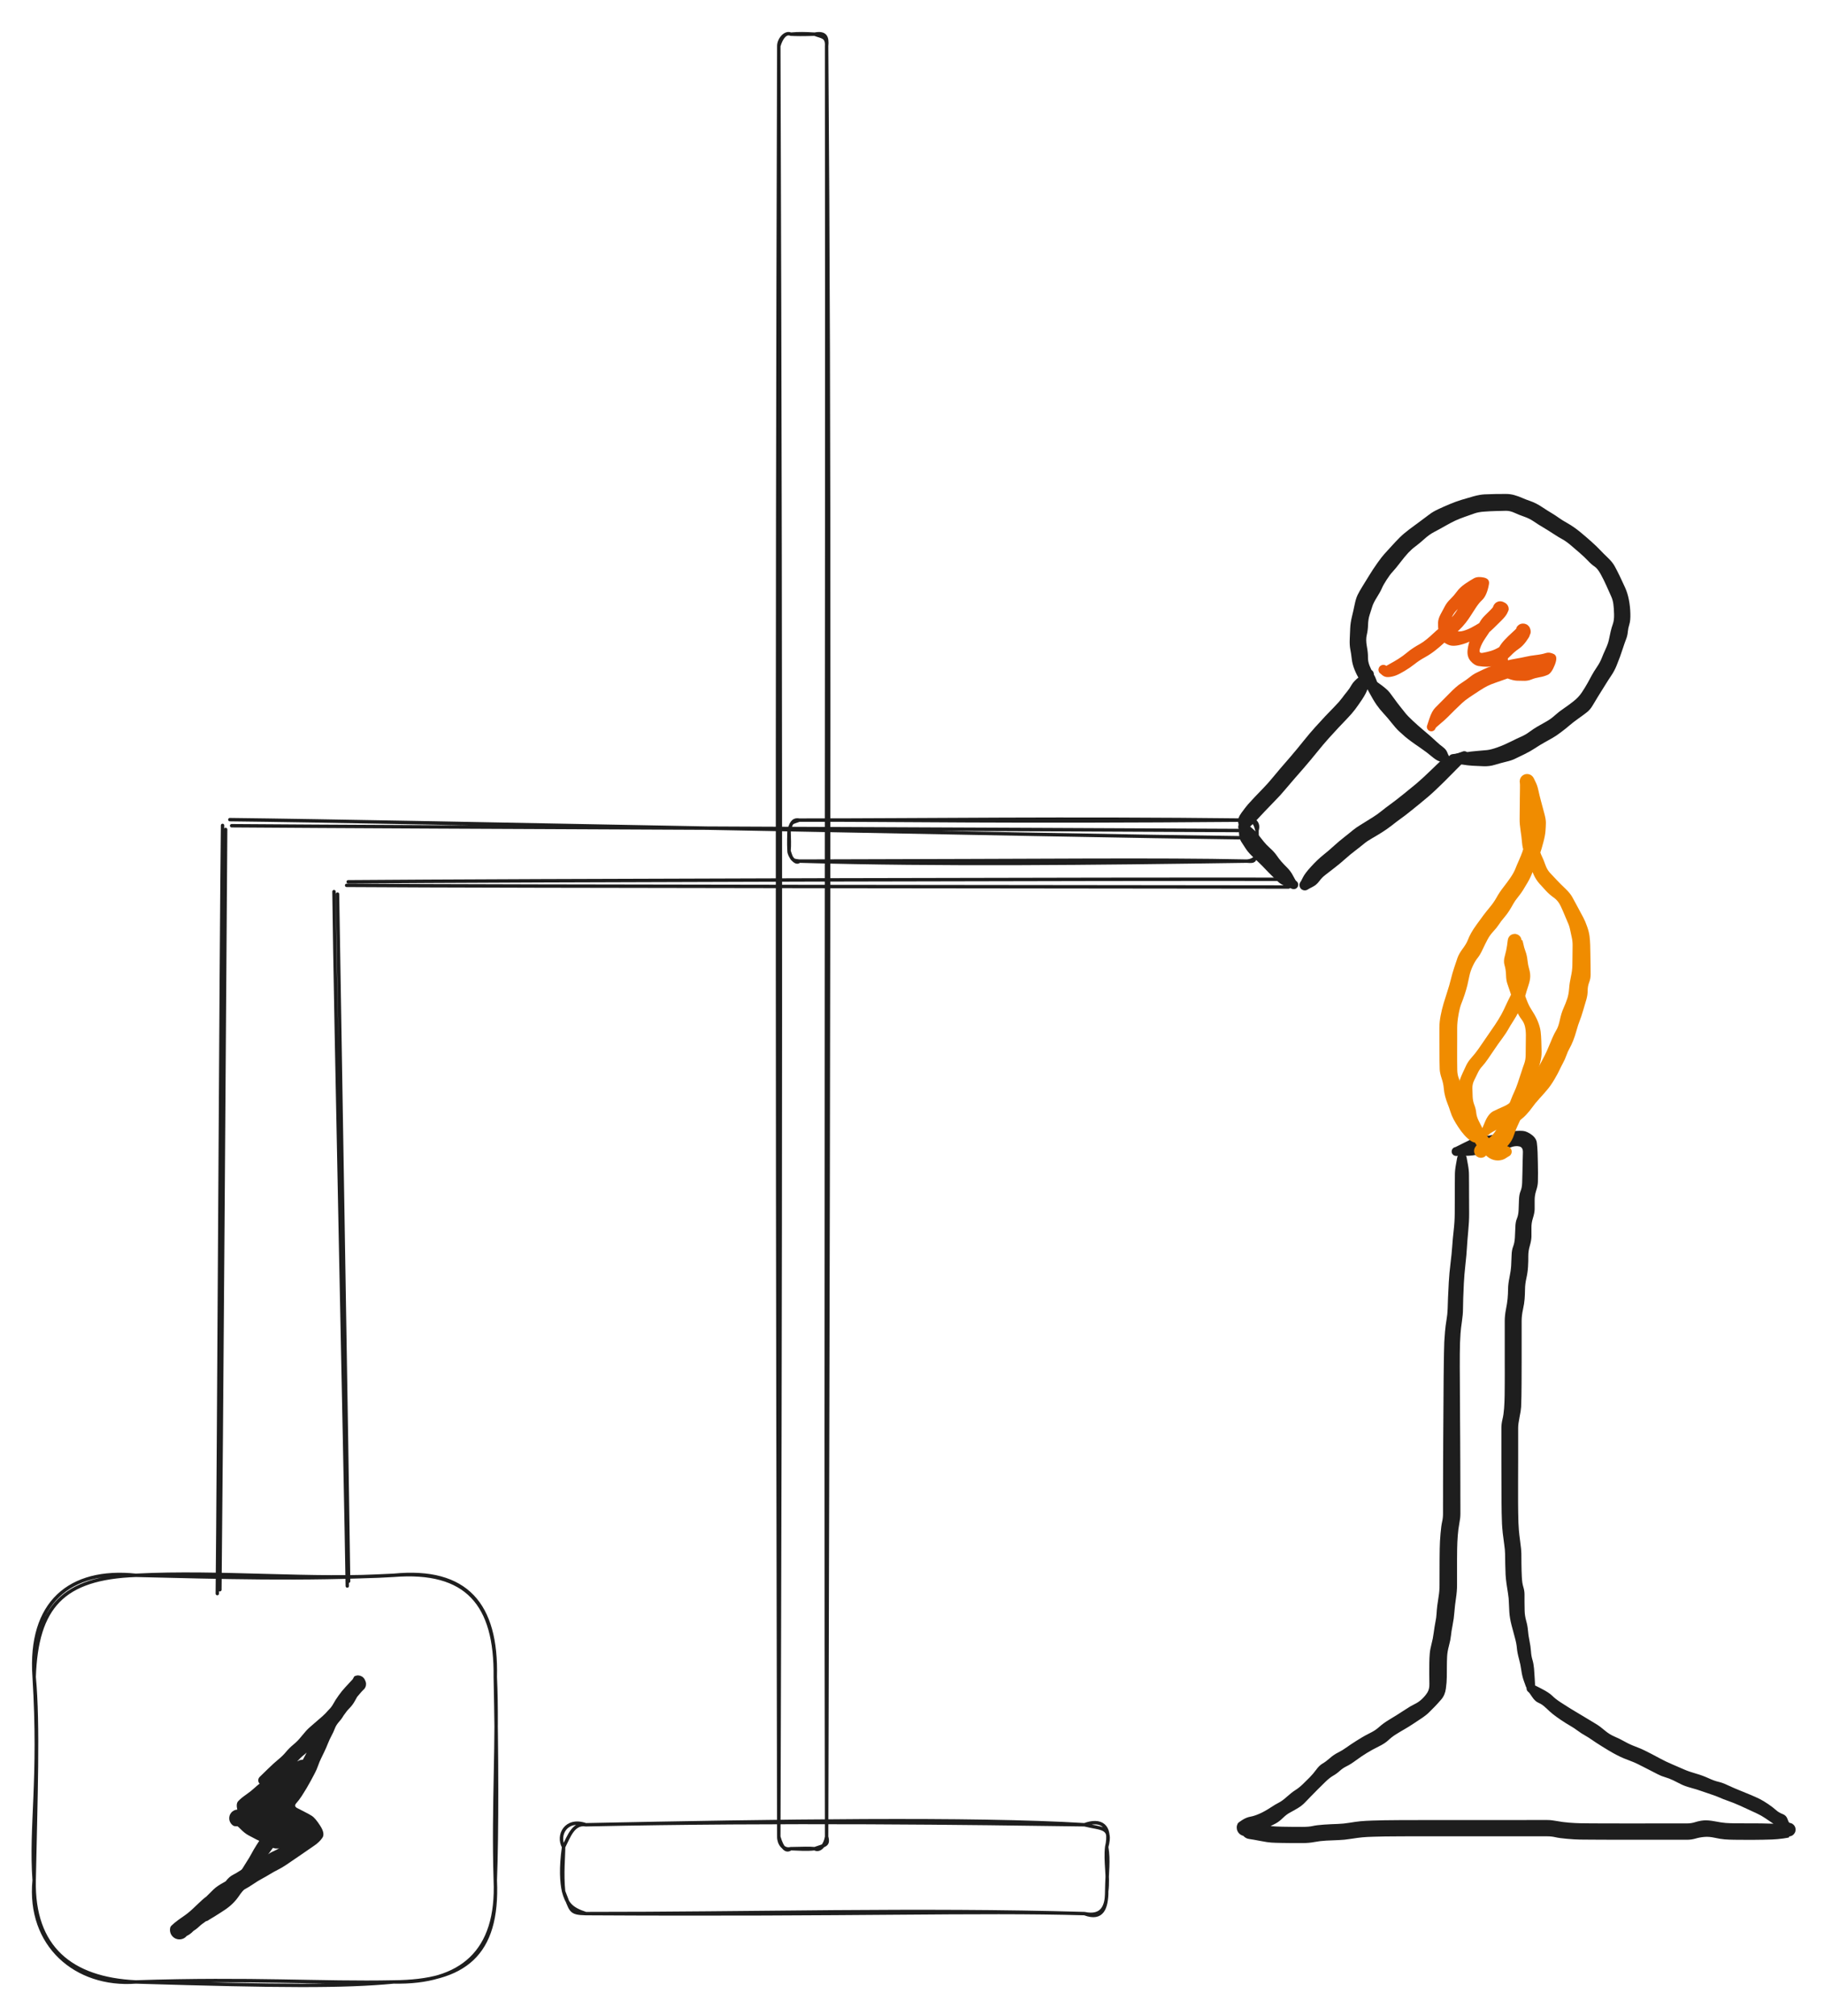 <svg version="1.1" xmlns="http://www.w3.org/2000/svg" viewBox="0 0 534 590" width="534" height="590" filter="invert(93%) hue-rotate(180deg)" class="excalidraw-svg">
  <!-- svg-source:excalidraw -->
  
  <defs>
    <style class="style-fonts">
      @font-face {
        font-family: "Virgil";
        src: url("https://excalidraw.com/Virgil.woff2");
      }
      @font-face {
        font-family: "Cascadia";
        src: url("https://excalidraw.com/Cascadia.woff2");
      }
      @font-face {
        font-family: "Assistant";
        src: url("https://excalidraw.com/Assistant-Regular.woff2");
      }
    </style>
    
  </defs>
  <g stroke-linecap="round" transform="translate(228 10) rotate(0 7 265.5)"><path d="M3.5 0 C5.68 -0.21, 7.93 -0.16, 10.5 0 M3.5 0 C5.29 0.09, 6.79 0.11, 10.5 0 M10.5 0 C13.73 -0.61, 14.26 0.93, 14 3.5 M10.5 0 C12.41 0.8, 14.2 0.55, 14 3.5 M14 3.5 C14.18 192.35, 13.68 381.22, 14 527.5 M14 3.5 C14.88 119.13, 14.77 234.72, 14 527.5 M14 527.5 C13.66 529.8, 12.06 531.9, 10.5 531 M14 527.5 C14.72 530.09, 13.43 529.93, 10.5 531 M10.5 531 C8.33 531.29, 5.42 531.06, 3.5 531 M10.5 531 C8.97 530.86, 7.36 530.91, 3.5 531 M3.5 531 C1.41 531.51, -0.01 529.58, 0 527.5 M3.5 531 C2.18 531.95, 1 530.97, 0 527.5 M0 527.5 C0.51 372.13, 0.74 216.38, 0 3.5 M0 527.5 C-0.36 360.71, -0.63 194, 0 3.5 M0 3.5 C-0.03 1.59, 1.87 -0.75, 3.5 0 M0 3.5 C0.75 0.87, 2.09 -0.61, 3.5 0" stroke="#1e1e1e" stroke-width="1" fill="none"></path></g><g stroke-linecap="round" transform="translate(231 240) rotate(0 68.5 6)"><path d="M3 0 C32.64 -0.09, 60.67 0.61, 134 0 M3 0 C41.15 -0.01, 79.52 -0.62, 134 0 M134 0 C136.26 -0.24, 136.63 1.69, 137 3 M134 0 C136.2 -0.61, 137.69 0.9, 137 3 M137 3 C136.85 5.61, 136.78 7.96, 137 9 M137 3 C137.07 5.02, 136.98 7.24, 137 9 M137 9 C136.23 11.9, 136.62 12.22, 134 12 M137 9 C137.6 9.93, 136.48 11.86, 134 12 M134 12 C88.9 12.65, 44.76 13.18, 3 12 M134 12 C106.55 11.45, 79.22 11.86, 3 12 M3 12 C0.99 11.75, 0.88 11.83, 0 9 M3 12 C2 13.13, -0.04 10.43, 0 9 M0 9 C0.17 7.18, 0.06 5.49, 0 3 M0 9 C-0.15 6.71, -0.02 4.42, 0 3 M0 3 C0.7 0.25, 1.66 -0.26, 3 0 M0 3 C0.92 0.39, 0.35 0.97, 3 0" stroke="#1e1e1e" stroke-width="1" fill="none"></path></g><g transform="translate(364 242) rotate(0 18 -22.5)" stroke="none"><path fill="#1e1e1e" d="M -1.34,-0.44 Q -1.34,-0.44 -1.53,-1.49 -1.71,-2.54 -0.55,-4.13 0.61,-5.72 1.34,-6.58 2.08,-7.43 3.28,-8.69 4.47,-9.95 5.83,-11.34 7.19,-12.73 8.55,-14.39 9.91,-16.05 10.83,-17.11 11.75,-18.16 13.85,-20.60 15.94,-23.05 17.66,-25.21 19.39,-27.37 21.05,-29.21 22.71,-31.06 23.99,-32.41 25.28,-33.77 26.69,-35.21 28.11,-36.65 28.89,-37.71 29.66,-38.76 30.36,-39.60 31.06,-40.43 31.68,-41.55 32.31,-42.67 34.00,-43.97 35.69,-45.28 35.80,-45.46 35.92,-45.64 36.08,-45.77 36.25,-45.91 36.44,-45.98 36.64,-46.06 36.86,-46.07 37.07,-46.07 37.27,-46.01 37.47,-45.95 37.65,-45.83 37.82,-45.71 37.95,-45.54 38.07,-45.36 38.14,-45.16 38.20,-44.96 38.20,-44.75 38.19,-44.53 38.12,-44.33 38.05,-44.13 37.92,-43.97 37.79,-43.80 37.61,-43.68 37.43,-43.57 37.22,-43.52 37.02,-43.46 36.81,-43.48 36.59,-43.49 36.40,-43.58 36.20,-43.66 36.04,-43.80 35.88,-43.94 35.78,-44.12 35.67,-44.31 35.63,-44.52 35.59,-44.72 35.62,-44.94 35.64,-45.15 35.74,-45.34 35.83,-45.53 35.98,-45.68 36.13,-45.83 36.32,-45.93 36.51,-46.02 36.72,-46.05 36.93,-46.08 37.13,-46.05 37.34,-46.01 37.53,-45.90 37.72,-45.80 37.86,-45.64 38.00,-45.49 38.09,-45.29 38.17,-45.10 38.19,-44.89 38.21,-44.67 38.16,-44.47 38.11,-44.26 38.11,-44.26 38.11,-44.26 37.39,-42.74 36.66,-41.23 36.28,-40.12 35.89,-39.02 34.81,-37.37 33.72,-35.73 32.74,-34.42 31.75,-33.11 30.37,-31.69 28.99,-30.27 27.76,-28.95 26.53,-27.63 24.96,-25.89 23.40,-24.15 21.61,-21.93 19.82,-19.70 17.70,-17.25 15.58,-14.80 14.70,-13.81 13.82,-12.81 12.30,-11.00 10.79,-9.19 9.43,-7.83 8.08,-6.47 6.27,-4.55 4.47,-2.63 3.67,-1.77 2.86,-0.90 2.10,-0.22 1.34,0.44 1.27,0.60 1.20,0.75 1.09,0.89 0.98,1.02 0.84,1.12 0.71,1.23 0.55,1.29 0.39,1.36 0.22,1.39 0.05,1.41 -0.11,1.40 -0.28,1.39 -0.44,1.33 -0.60,1.28 -0.75,1.19 -0.89,1.10 -1.01,0.97 -1.13,0.85 -1.22,0.70 -1.30,0.55 -1.35,0.39 -1.40,0.22 -1.40,0.05 -1.41,-0.11 -1.38,-0.28 -1.34,-0.44 -1.34,-0.44 L -1.34,-0.44 Z"></path></g><g transform="translate(364 242) rotate(0 7 8.5)" stroke="none"><path fill="#1e1e1e" d="M 1.33,-0.66 Q 1.33,-0.66 2.40,0.23 3.48,1.12 4.38,2.28 5.29,3.43 5.97,4.28 6.64,5.13 7.85,6.23 9.06,7.32 9.74,8.31 10.42,9.30 11.12,10.11 11.82,10.91 12.86,11.94 13.89,12.97 14.59,14.33 15.29,15.69 15.47,15.81 15.65,15.92 15.78,16.09 15.92,16.25 15.99,16.45 16.06,16.65 16.07,16.86 16.08,17.08 16.01,17.28 15.95,17.48 15.83,17.65 15.70,17.83 15.53,17.95 15.36,18.08 15.16,18.14 14.95,18.20 14.74,18.20 14.53,18.19 14.33,18.12 14.13,18.04 13.96,17.91 13.80,17.78 13.68,17.60 13.57,17.42 13.52,17.22 13.47,17.01 13.48,16.80 13.50,16.59 13.58,16.39 13.67,16.20 13.81,16.04 13.95,15.88 14.13,15.77 14.32,15.67 14.53,15.63 14.74,15.59 14.95,15.62 15.16,15.64 15.35,15.74 15.54,15.83 15.69,15.98 15.84,16.13 15.93,16.32 16.03,16.51 16.06,16.72 16.09,16.93 16.05,17.14 16.01,17.35 15.90,17.54 15.80,17.72 15.64,17.86 15.48,18.01 15.29,18.09 15.09,18.17 14.88,18.19 14.67,18.21 14.46,18.16 14.26,18.11 14.26,18.11 14.26,18.11 12.60,17.45 10.94,16.80 10.10,15.97 9.25,15.13 8.45,14.37 7.64,13.60 6.50,12.39 5.36,11.18 4.37,10.25 3.37,9.32 2.35,8.32 1.33,7.31 0.69,6.32 0.05,5.33 -0.56,4.40 -1.18,3.47 -1.25,2.06 -1.33,0.66 -1.39,0.49 -1.45,0.32 -1.47,0.14 -1.49,-0.02 -1.46,-0.20 -1.43,-0.38 -1.37,-0.55 -1.30,-0.71 -1.20,-0.86 -1.09,-1.01 -0.95,-1.12 -0.82,-1.24 -0.66,-1.32 -0.50,-1.40 -0.32,-1.44 -0.15,-1.48 0.02,-1.47 0.20,-1.47 0.38,-1.42 0.55,-1.38 0.71,-1.29 0.87,-1.20 1.00,-1.08 1.13,-0.96 1.23,-0.81 1.33,-0.66 1.33,-0.66 L 1.33,-0.66 Z"></path></g><g transform="translate(382 259) rotate(0 23.5 -19)" stroke="none"><path fill="#1e1e1e" d="M -1.12,-1.12 Q -1.12,-1.12 -0.54,-2.26 0.02,-3.41 1.86,-5.42 3.70,-7.43 5.36,-8.76 7.03,-10.09 8.51,-11.45 9.99,-12.80 11.59,-14.05 13.18,-15.29 14.07,-16.05 14.97,-16.80 16.68,-17.84 18.40,-18.88 19.88,-19.82 21.36,-20.76 22.46,-21.66 23.56,-22.56 25.00,-23.60 26.44,-24.63 29.07,-26.75 31.70,-28.86 32.73,-29.74 33.76,-30.62 34.74,-31.53 35.72,-32.45 37.03,-33.70 38.33,-34.95 39.42,-36.00 40.51,-37.05 43.36,-38.08 46.21,-39.10 46.42,-39.14 46.63,-39.19 46.84,-39.16 47.05,-39.14 47.24,-39.04 47.43,-38.95 47.59,-38.80 47.74,-38.65 47.83,-38.47 47.93,-38.28 47.96,-38.07 47.99,-37.86 47.96,-37.65 47.92,-37.44 47.82,-37.25 47.71,-37.06 47.56,-36.92 47.40,-36.78 47.21,-36.69 47.01,-36.60 46.80,-36.58 46.59,-36.56 46.38,-36.61 46.18,-36.66 46.00,-36.77 45.82,-36.89 45.68,-37.05 45.55,-37.21 45.47,-37.41 45.39,-37.61 45.39,-37.82 45.38,-38.04 45.44,-38.24 45.50,-38.44 45.62,-38.62 45.74,-38.79 45.91,-38.92 46.08,-39.04 46.29,-39.11 46.49,-39.17 46.70,-39.17 46.91,-39.17 47.11,-39.10 47.31,-39.03 47.48,-38.89 47.65,-38.76 47.76,-38.59 47.88,-38.41 47.93,-38.20 47.99,-38.00 47.97,-37.79 47.96,-37.57 47.88,-37.38 47.80,-37.18 47.66,-37.02 47.52,-36.86 47.33,-36.75 47.15,-36.65 47.15,-36.65 47.15,-36.65 45.55,-35.03 43.95,-33.42 42.92,-32.37 41.90,-31.31 40.57,-30.01 39.24,-28.70 38.17,-27.70 37.11,-26.70 36.02,-25.77 34.94,-24.84 33.14,-23.38 31.33,-21.93 30.40,-21.18 29.47,-20.42 28.14,-19.47 26.82,-18.52 25.48,-17.45 24.13,-16.39 22.57,-15.41 21.01,-14.43 19.64,-13.65 18.26,-12.87 17.28,-12.05 16.30,-11.23 14.85,-10.13 13.39,-9.03 11.76,-7.58 10.13,-6.12 8.52,-4.90 6.92,-3.67 5.97,-2.93 5.02,-2.20 4.22,-1.12 3.42,-0.03 2.27,0.54 1.12,1.12 0.97,1.24 0.82,1.35 0.64,1.43 0.47,1.51 0.28,1.55 0.09,1.58 -0.09,1.57 -0.28,1.56 -0.46,1.50 -0.65,1.44 -0.81,1.34 -0.98,1.25 -1.11,1.11 -1.25,0.97 -1.34,0.81 -1.44,0.65 -1.50,0.46 -1.56,0.28 -1.57,0.09 -1.58,-0.09 -1.55,-0.28 -1.51,-0.47 -1.43,-0.64 -1.35,-0.82 -1.24,-0.97 -1.12,-1.12 -1.12,-1.12 L -1.12,-1.12 Z"></path></g><g transform="translate(423 222) rotate(0 -11.5 -11.5)" stroke="none"><path fill="#1e1e1e" d="M -1.02,1.02 Q -1.02,1.02 -1.84,0.70 -2.66,0.38 -3.97,-0.73 -5.28,-1.84 -7.11,-3.10 -8.95,-4.35 -9.90,-5.06 -10.86,-5.76 -11.68,-6.45 -12.49,-7.14 -13.44,-8.03 -14.38,-8.92 -15.60,-10.47 -16.81,-12.01 -17.92,-13.19 -19.03,-14.37 -20.00,-15.75 -20.96,-17.14 -22.19,-19.43 -23.41,-21.72 -23.58,-21.85 -23.74,-21.99 -23.85,-22.17 -23.97,-22.35 -24.02,-22.56 -24.06,-22.76 -24.04,-22.97 -24.02,-23.19 -23.94,-23.38 -23.85,-23.57 -23.71,-23.73 -23.57,-23.89 -23.38,-23.99 -23.19,-24.09 -22.98,-24.13 -22.77,-24.17 -22.56,-24.14 -22.35,-24.11 -22.16,-24.01 -21.98,-23.91 -21.83,-23.76 -21.68,-23.61 -21.59,-23.42 -21.49,-23.23 -21.47,-23.02 -21.44,-22.80 -21.48,-22.60 -21.53,-22.39 -21.63,-22.20 -21.74,-22.02 -21.90,-21.88 -22.06,-21.74 -22.26,-21.66 -22.45,-21.58 -22.66,-21.56 -22.88,-21.55 -23.08,-21.60 -23.29,-21.65 -23.46,-21.77 -23.64,-21.89 -23.77,-22.05 -23.90,-22.22 -23.98,-22.42 -24.05,-22.62 -24.05,-22.83 -24.05,-23.05 -23.99,-23.25 -23.92,-23.45 -23.80,-23.62 -23.67,-23.79 -23.50,-23.92 -23.32,-24.04 -23.12,-24.10 -22.92,-24.16 -22.70,-24.15 -22.49,-24.14 -22.29,-24.07 -22.09,-23.99 -22.09,-23.99 -22.09,-23.99 -19.56,-22.22 -17.02,-20.45 -16.16,-19.34 -15.31,-18.23 -14.67,-17.33 -14.04,-16.43 -13.19,-15.37 -12.34,-14.31 -11.64,-13.42 -10.95,-12.53 -9.38,-11.07 -7.81,-9.61 -6.52,-8.53 -5.23,-7.46 -4.27,-6.61 -3.30,-5.76 -2.40,-4.91 -1.50,-4.07 -0.56,-3.37 0.36,-2.68 0.69,-1.85 1.02,-1.02 1.13,-0.88 1.23,-0.74 1.30,-0.58 1.38,-0.43 1.41,-0.25 1.44,-0.08 1.43,0.08 1.42,0.26 1.37,0.42 1.31,0.59 1.22,0.74 1.13,0.89 1.01,1.01 0.89,1.13 0.74,1.22 0.59,1.31 0.42,1.37 0.26,1.42 0.08,1.43 -0.08,1.44 -0.25,1.41 -0.43,1.38 -0.58,1.30 -0.74,1.23 -0.88,1.13 -1.02,1.02 -1.02,1.02 L -1.02,1.02 Z"></path></g><g transform="translate(402 201) rotate(0 34 -16.5)" stroke="none"><path fill="#1e1e1e" d="M -1.34,0.89 Q -1.34,0.89 -2.14,0.18 -2.94,-0.52 -3.84,-1.93 -4.75,-3.33 -5.42,-4.98 -6.09,-6.62 -6.26,-8.18 -6.43,-9.75 -6.68,-10.97 -6.92,-12.19 -6.85,-13.92 -6.79,-15.66 -6.71,-17.20 -6.64,-18.74 -6.21,-20.52 -5.77,-22.30 -5.40,-24.12 -5.03,-25.93 -4.49,-27.00 -3.96,-28.06 -3.16,-29.34 -2.36,-30.62 -1.25,-32.44 -0.15,-34.26 1.18,-36.14 2.52,-38.03 3.25,-38.83 3.99,-39.63 5.31,-41.09 6.62,-42.54 7.74,-43.66 8.85,-44.77 10.51,-46.03 12.18,-47.28 13.74,-48.42 15.30,-49.56 16.39,-50.40 17.48,-51.25 19.10,-52.00 20.71,-52.76 22.45,-53.48 24.19,-54.21 25.88,-54.73 27.57,-55.25 29.41,-55.76 31.25,-56.26 32.63,-56.33 34.02,-56.40 35.81,-56.43 37.60,-56.46 38.89,-56.45 40.18,-56.45 41.39,-56.10 42.60,-55.75 43.61,-55.30 44.62,-54.85 46.15,-54.32 47.67,-53.79 49.39,-52.66 51.11,-51.52 52.27,-50.84 53.43,-50.15 54.33,-49.49 55.24,-48.82 56.97,-47.85 58.70,-46.87 60.50,-45.41 62.29,-43.94 63.92,-42.48 65.54,-41.02 66.43,-40.07 67.33,-39.11 68.68,-37.82 70.03,-36.54 70.69,-35.36 71.34,-34.18 72.18,-32.46 73.02,-30.73 73.76,-29.07 74.51,-27.41 74.88,-25.46 75.26,-23.50 75.31,-21.45 75.37,-19.40 75.01,-18.27 74.65,-17.14 74.56,-16.07 74.47,-15.00 74.06,-13.95 73.65,-12.91 73.15,-11.36 72.65,-9.81 72.28,-8.81 71.92,-7.81 71.28,-6.23 70.64,-4.65 69.72,-3.30 68.81,-1.95 67.77,-0.26 66.73,1.42 65.82,2.87 64.91,4.32 64.24,5.49 63.57,6.66 62.55,7.46 61.53,8.26 60.03,9.32 58.53,10.39 57.52,11.26 56.51,12.14 55.01,13.27 53.52,14.40 52.54,14.94 51.57,15.48 50.17,16.27 48.77,17.05 47.37,17.98 45.97,18.91 44.23,19.75 42.50,20.59 41.52,21.06 40.55,21.54 38.92,21.92 37.30,22.31 35.66,22.81 34.02,23.32 32.19,23.23 30.37,23.15 29.11,23.09 27.85,23.03 25.60,22.67 23.35,22.31 23.14,22.27 22.93,22.24 22.74,22.14 22.55,22.04 22.40,21.89 22.26,21.73 22.17,21.54 22.08,21.35 22.06,21.14 22.03,20.92 22.08,20.72 22.13,20.51 22.23,20.33 22.34,20.14 22.51,20.01 22.67,19.87 22.87,19.79 23.06,19.71 23.27,19.70 23.49,19.69 23.69,19.75 23.90,19.80 24.07,19.92 24.25,20.04 24.38,20.21 24.51,20.38 24.57,20.58 24.64,20.78 24.64,20.99 24.64,21.21 24.57,21.41 24.51,21.61 24.38,21.78 24.25,21.95 24.07,22.07 23.90,22.19 23.69,22.24 23.49,22.30 23.28,22.29 23.06,22.28 22.87,22.20 22.67,22.12 22.51,21.98 22.34,21.85 22.23,21.66 22.13,21.48 22.08,21.27 22.03,21.07 22.06,20.85 22.08,20.64 22.17,20.45 22.26,20.26 22.40,20.10 22.55,19.95 22.74,19.85 22.93,19.75 23.14,19.72 23.35,19.68 23.35,19.68 23.34,19.68 26.16,19.27 28.98,18.86 30.53,18.75 32.09,18.63 33.31,18.51 34.53,18.38 36.42,17.70 38.32,17.02 40.23,16.06 42.14,15.10 43.38,14.56 44.62,14.02 45.77,13.17 46.92,12.31 48.02,11.67 49.12,11.03 50.58,10.22 52.04,9.42 53.21,8.34 54.39,7.27 55.84,6.30 57.28,5.33 58.72,4.18 60.16,3.04 61.09,1.65 62.02,0.26 62.79,-1.12 63.56,-2.51 64.07,-3.47 64.59,-4.43 65.51,-5.79 66.44,-7.16 66.90,-8.35 67.36,-9.54 68.08,-11.10 68.80,-12.66 69.03,-13.81 69.26,-14.97 69.53,-16.15 69.81,-17.34 70.19,-18.41 70.58,-19.48 70.54,-21.27 70.49,-23.06 70.33,-24.24 70.17,-25.42 69.71,-26.44 69.24,-27.45 68.37,-29.44 67.49,-31.42 66.59,-33.03 65.69,-34.65 64.79,-35.24 63.89,-35.84 62.91,-36.89 61.92,-37.94 60.52,-39.16 59.12,-40.38 57.78,-41.51 56.43,-42.64 55.42,-43.18 54.42,-43.71 52.69,-44.84 50.96,-45.97 49.68,-46.72 48.39,-47.47 47.08,-48.37 45.76,-49.27 44.20,-49.81 42.64,-50.35 41.37,-50.94 40.10,-51.53 38.88,-51.52 37.66,-51.50 35.97,-51.45 34.27,-51.41 32.54,-51.28 30.80,-51.16 29.61,-50.73 28.41,-50.30 26.86,-49.76 25.31,-49.22 24.11,-48.67 22.90,-48.11 21.16,-47.12 19.41,-46.12 17.93,-45.35 16.44,-44.58 15.01,-43.28 13.58,-41.99 12.46,-41.16 11.33,-40.33 10.31,-39.25 9.30,-38.17 7.92,-36.36 6.54,-34.56 5.75,-33.72 4.95,-32.88 3.96,-31.34 2.96,-29.80 2.54,-28.80 2.12,-27.81 1.07,-26.15 0.03,-24.48 -0.27,-23.43 -0.58,-22.39 -1.01,-21.11 -1.43,-19.84 -1.48,-18.23 -1.52,-16.62 -1.86,-15.21 -2.20,-13.81 -1.84,-11.86 -1.48,-9.91 -1.51,-8.69 -1.54,-7.47 -1.06,-6.23 -0.57,-4.98 0.03,-3.95 0.64,-2.92 0.99,-1.90 1.34,-0.89 1.42,-0.72 1.51,-0.54 1.55,-0.35 1.60,-0.16 1.59,0.02 1.59,0.21 1.54,0.40 1.49,0.59 1.40,0.76 1.31,0.93 1.17,1.07 1.04,1.22 0.88,1.33 0.72,1.43 0.54,1.50 0.36,1.56 0.16,1.59 -0.02,1.61 -0.21,1.58 -0.41,1.55 -0.59,1.48 -0.77,1.41 -0.92,1.30 -1.08,1.18 -1.21,1.04 -1.34,0.89 -1.34,0.89 L -1.34,0.89 Z"></path></g><g transform="translate(405 196) rotate(0 24 -4.5)" stroke="none"><path fill="#e8590c" d="M 1.02,-1.02 Q 1.02,-1.02 0.84,-1.05 0.67,-1.07 1.88,-1.72 3.09,-2.36 4.43,-3.21 5.77,-4.06 6.80,-4.93 7.83,-5.79 8.78,-6.40 9.72,-7.01 10.69,-7.54 11.65,-8.07 12.71,-8.95 13.78,-9.83 14.56,-10.58 15.33,-11.34 16.94,-12.62 18.55,-13.90 19.61,-14.91 20.66,-15.92 21.57,-17.41 22.48,-18.91 23.48,-20.40 24.48,-21.89 25.22,-22.69 25.96,-23.48 27.09,-24.90 28.23,-26.31 28.23,-25.15 28.23,-24.00 27.64,-23.03 27.04,-22.06 26.04,-21.51 25.03,-20.96 23.70,-19.65 22.37,-18.34 21.53,-17.51 20.70,-16.67 20.20,-15.71 19.71,-14.75 19.88,-13.23 20.05,-11.71 21.10,-11.38 22.15,-11.05 23.33,-11.37 24.51,-11.69 25.74,-12.33 26.98,-12.98 28.16,-13.72 29.33,-14.47 30.32,-15.46 31.31,-16.45 31.84,-17.24 32.37,-18.03 32.44,-18.29 32.51,-18.54 32.63,-18.77 32.76,-19.00 32.94,-19.20 33.12,-19.39 33.34,-19.53 33.56,-19.68 33.81,-19.77 34.06,-19.85 34.32,-19.88 34.58,-19.90 34.84,-19.87 35.10,-19.83 35.35,-19.73 35.59,-19.63 35.80,-19.48 36.02,-19.32 36.19,-19.12 36.36,-18.92 36.47,-18.68 36.59,-18.45 36.65,-18.19 36.70,-17.93 36.70,-17.67 36.69,-17.41 34.38,-17.80 32.06,-18.19 32.13,-18.45 32.20,-18.70 32.33,-18.93 32.46,-19.16 32.64,-19.35 32.82,-19.54 33.03,-19.69 33.25,-19.83 33.50,-19.92 33.75,-20.01 34.01,-20.03 34.27,-20.06 34.53,-20.02 34.79,-19.98 35.04,-19.88 35.28,-19.78 35.49,-19.63 35.71,-19.48 35.88,-19.28 36.05,-19.07 36.16,-18.84 36.28,-18.60 36.34,-18.35 36.39,-18.09 36.39,-17.83 36.38,-17.56 35.50,-16.54 34.63,-15.52 33.66,-14.53 32.69,-13.53 31.75,-12.08 30.80,-10.63 29.79,-9.15 28.77,-7.66 28.29,-6.20 27.82,-4.73 29.07,-4.95 30.33,-5.17 31.52,-5.53 32.71,-5.89 34.01,-6.68 35.32,-7.47 36.47,-8.61 37.62,-9.75 38.43,-10.57 39.24,-11.39 39.06,-11.80 38.87,-12.20 39.00,-12.43 39.14,-12.66 39.32,-12.85 39.50,-13.04 39.73,-13.19 39.95,-13.33 40.20,-13.41 40.46,-13.50 40.72,-13.52 40.98,-13.54 41.25,-13.50 41.51,-13.45 41.75,-13.35 42.00,-13.25 42.21,-13.09 42.42,-12.93 42.59,-12.72 42.76,-12.52 42.87,-12.28 42.98,-12.04 43.04,-11.78 43.09,-11.52 43.08,-11.25 43.07,-10.99 43.00,-10.73 42.92,-10.48 40.93,-11.24 38.93,-12.00 39.06,-12.23 39.20,-12.46 39.38,-12.65 39.56,-12.84 39.79,-12.98 40.01,-13.13 40.26,-13.21 40.51,-13.29 40.78,-13.32 41.04,-13.34 41.30,-13.29 41.56,-13.25 41.81,-13.15 42.05,-13.05 42.26,-12.89 42.47,-12.73 42.64,-12.52 42.81,-12.32 42.92,-12.08 43.04,-11.84 43.09,-11.58 43.14,-11.32 43.13,-11.06 43.12,-10.79 43.05,-10.54 42.98,-10.28 41.91,-9.61 40.85,-8.94 39.83,-7.76 38.80,-6.59 37.75,-5.55 36.70,-4.52 36.48,-3.45 36.26,-2.37 37.39,-1.85 38.53,-1.32 39.90,-1.30 41.28,-1.28 42.50,-1.66 43.71,-2.05 45.21,-2.53 46.71,-3.01 47.53,-2.00 48.35,-1.00 47.15,-0.30 45.96,0.40 44.64,0.79 43.32,1.19 42.07,1.34 40.82,1.48 39.42,1.72 38.03,1.95 36.24,2.59 34.44,3.24 32.94,3.75 31.44,4.26 30.47,4.75 29.50,5.23 28.01,6.20 26.53,7.17 25.24,8.03 23.95,8.89 22.93,9.84 21.91,10.78 20.91,11.78 19.91,12.78 18.91,13.78 17.91,14.78 16.62,15.84 15.33,16.91 15.27,17.11 15.21,17.31 15.08,17.49 14.96,17.66 14.78,17.78 14.61,17.90 14.40,17.96 14.20,18.02 13.99,18.02 13.78,18.01 13.58,17.93 13.38,17.86 13.21,17.72 13.05,17.59 12.94,17.41 12.82,17.23 12.77,17.02 12.72,16.82 12.74,16.60 12.76,16.39 12.85,16.20 12.93,16.00 13.08,15.85 13.22,15.69 13.41,15.59 13.59,15.48 13.80,15.45 14.01,15.41 14.22,15.44 14.43,15.47 14.62,15.56 14.81,15.66 14.96,15.81 15.11,15.96 15.20,16.16 15.29,16.35 15.32,16.56 15.35,16.77 15.31,16.98 15.26,17.18 15.16,17.37 15.05,17.55 14.89,17.69 14.73,17.83 14.54,17.92 14.34,18.00 14.13,18.01 13.92,18.03 13.71,17.98 13.51,17.92 13.33,17.81 13.15,17.69 13.02,17.52 12.89,17.36 12.81,17.16 12.74,16.96 12.74,16.74 12.74,16.53 12.74,16.53 12.74,16.53 13.47,14.30 14.21,12.08 15.21,11.08 16.21,10.08 17.21,9.07 18.21,8.07 19.26,7.00 20.31,5.93 21.16,5.17 22.01,4.40 23.18,3.66 24.35,2.92 25.32,2.13 26.29,1.34 27.30,0.85 28.31,0.35 29.37,-0.14 30.42,-0.65 31.96,-1.16 33.50,-1.67 34.89,-2.24 36.28,-2.81 38.43,-3.18 40.58,-3.55 41.74,-3.82 42.90,-4.10 44.68,-4.31 46.46,-4.52 47.52,-4.88 48.58,-5.24 49.88,-4.61 51.18,-3.98 50.22,-1.50 49.26,0.97 48.15,1.47 47.04,1.97 45.71,2.19 44.37,2.42 43.39,2.83 42.40,3.24 41.31,3.24 40.21,3.25 39.10,3.20 38.00,3.15 36.43,2.56 34.86,1.98 33.54,0.99 32.21,-0.00 32.06,-1.46 31.90,-2.93 32.60,-4.24 33.30,-5.55 33.91,-6.62 34.52,-7.70 35.50,-8.74 36.48,-9.78 37.70,-10.89 38.93,-12.00 39.06,-12.23 39.20,-12.46 39.38,-12.65 39.56,-12.84 39.79,-12.98 40.01,-13.13 40.26,-13.21 40.51,-13.29 40.78,-13.32 41.04,-13.34 41.30,-13.29 41.56,-13.25 41.81,-13.15 42.05,-13.05 42.26,-12.89 42.47,-12.73 42.64,-12.52 42.81,-12.32 42.92,-12.08 43.04,-11.84 43.09,-11.58 43.14,-11.32 43.13,-11.06 43.12,-10.79 43.05,-10.54 42.98,-10.28 40.92,-11.24 38.87,-12.20 39.00,-12.43 39.14,-12.66 39.32,-12.85 39.50,-13.04 39.73,-13.19 39.95,-13.33 40.20,-13.41 40.46,-13.50 40.72,-13.52 40.98,-13.54 41.25,-13.50 41.51,-13.45 41.75,-13.35 42.00,-13.25 42.21,-13.09 42.42,-12.93 42.59,-12.72 42.76,-12.52 42.87,-12.28 42.98,-12.04 43.04,-11.78 43.09,-11.52 43.08,-11.25 43.07,-10.99 43.00,-10.73 42.92,-10.48 42.84,-10.05 42.76,-9.62 41.77,-8.26 40.77,-6.90 39.59,-6.09 38.41,-5.29 37.30,-4.13 36.18,-2.97 34.99,-2.36 33.81,-1.75 32.60,-1.32 31.39,-0.89 30.28,-0.89 29.17,-0.89 27.89,-1.09 26.62,-1.28 25.51,-2.58 24.41,-3.88 24.67,-5.90 24.93,-7.92 25.63,-9.23 26.33,-10.53 26.92,-11.61 27.51,-12.68 28.15,-13.82 28.79,-14.96 29.66,-15.82 30.53,-16.69 31.30,-17.44 32.06,-18.19 32.13,-18.45 32.20,-18.70 32.33,-18.93 32.46,-19.16 32.64,-19.35 32.81,-19.54 33.03,-19.69 33.25,-19.83 33.50,-19.92 33.75,-20.01 34.01,-20.03 34.27,-20.06 34.53,-20.02 34.79,-19.98 35.04,-19.88 35.28,-19.78 35.49,-19.63 35.71,-19.48 35.88,-19.28 36.05,-19.07 36.16,-18.84 36.28,-18.60 36.34,-18.35 36.39,-18.09 36.39,-17.83 36.38,-17.57 34.37,-17.80 32.37,-18.03 32.44,-18.29 32.51,-18.54 32.63,-18.77 32.76,-19.00 32.94,-19.20 33.12,-19.39 33.34,-19.53 33.56,-19.68 33.81,-19.77 34.06,-19.85 34.32,-19.88 34.58,-19.90 34.84,-19.87 35.10,-19.83 35.35,-19.73 35.59,-19.63 35.80,-19.48 36.02,-19.32 36.19,-19.12 36.36,-18.92 36.47,-18.68 36.59,-18.45 36.65,-18.19 36.70,-17.93 36.70,-17.67 36.69,-17.41 36.24,-16.52 35.80,-15.64 34.62,-14.47 33.44,-13.31 32.37,-12.25 31.30,-11.19 30.36,-10.47 29.41,-9.75 28.31,-9.47 27.21,-9.19 25.75,-8.47 24.28,-7.75 22.74,-7.35 21.21,-6.94 20.08,-7.04 18.95,-7.13 17.63,-8.10 16.30,-9.07 16.14,-10.92 15.97,-12.76 16.01,-13.84 16.05,-14.91 16.73,-16.20 17.42,-17.49 18.01,-18.59 18.59,-19.70 19.61,-20.67 20.62,-21.65 21.52,-22.88 22.42,-24.11 23.90,-25.13 25.38,-26.14 26.50,-26.76 27.61,-27.37 29.40,-26.99 31.19,-26.61 30.91,-25.04 30.64,-23.46 30.13,-22.26 29.62,-21.05 28.84,-20.33 28.05,-19.62 27.09,-18.18 26.13,-16.75 25.57,-15.83 25.00,-14.90 24.09,-13.73 23.18,-12.57 22.06,-11.51 20.94,-10.46 19.59,-9.39 18.23,-8.32 17.37,-7.50 16.51,-6.69 15.06,-5.56 13.62,-4.44 12.06,-3.59 10.50,-2.74 9.12,-1.64 7.74,-0.55 6.18,0.37 4.62,1.30 3.62,1.68 2.62,2.05 1.55,2.14 0.47,2.22 -0.27,1.62 -1.02,1.02 -1.13,0.89 -1.24,0.75 -1.31,0.59 -1.38,0.43 -1.41,0.26 -1.45,0.08 -1.44,-0.08 -1.43,-0.26 -1.37,-0.42 -1.32,-0.59 -1.23,-0.74 -1.14,-0.89 -1.02,-1.02 -0.89,-1.14 -0.74,-1.23 -0.59,-1.32 -0.42,-1.37 -0.26,-1.43 -0.08,-1.44 0.08,-1.45 0.26,-1.41 0.43,-1.38 0.59,-1.31 0.75,-1.24 0.89,-1.13 1.02,-1.02 1.02,-1.02 L 1.02,-1.02 Z"></path></g><g transform="translate(428 339) rotate(0 16 99)" stroke="none"><path fill="#1e1e1e" d="M 1.42,0 Q 1.42,0 1.74,1.72 2.06,3.44 2.06,4.75 2.07,6.06 2.08,7.48 2.08,8.90 2.09,11.32 2.10,13.74 2.11,16.11 2.12,18.49 1.84,21.33 1.57,24.18 1.46,26.16 1.35,28.13 1.02,31.07 0.69,34.01 0.56,36.60 0.43,39.19 0.38,40.87 0.32,42.56 0.31,44.12 0.30,45.69 0.00,47.68 -0.30,49.67 -0.41,51.21 -0.51,52.75 -0.56,53.98 -0.60,55.21 -0.62,57.16 -0.63,59.10 -0.63,61.08 -0.62,63.06 -0.61,64.48 -0.60,65.90 -0.59,68.89 -0.58,71.89 -0.56,73.35 -0.55,74.82 -0.55,76.31 -0.54,77.80 -0.53,79.29 -0.52,80.79 -0.51,82.28 -0.50,83.78 -0.50,85.28 -0.49,86.78 -0.48,88.96 -0.47,91.14 -0.47,92.82 -0.47,94.51 -0.46,95.80 -0.46,97.09 -0.46,98.50 -0.46,99.91 -0.45,101.37 -0.45,102.83 -0.45,104.04 -0.45,105.24 -0.77,106.86 -1.08,108.49 -1.22,110.39 -1.37,112.28 -1.40,114.26 -1.43,116.23 -1.43,117.31 -1.43,118.40 -1.43,120.73 -1.43,123.07 -1.43,124.84 -1.43,126.62 -1.75,128.76 -2.07,130.91 -2.21,132.76 -2.34,134.61 -2.73,136.56 -3.11,138.51 -3.22,139.70 -3.34,140.89 -3.80,142.62 -4.27,144.34 -4.34,145.82 -4.41,147.30 -4.41,148.78 -4.42,150.26 -4.43,151.76 -4.44,153.26 -4.70,155.15 -4.95,157.05 -6.05,158.33 -7.15,159.60 -7.95,160.42 -8.76,161.23 -9.56,162.04 -10.36,162.85 -11.51,163.63 -12.66,164.40 -14.11,165.36 -15.55,166.32 -16.93,167.11 -18.31,167.90 -19.44,168.62 -20.58,169.34 -21.58,170.29 -22.59,171.23 -24.38,172.10 -26.16,172.97 -27.77,173.95 -29.39,174.94 -31.00,176.13 -32.62,177.33 -33.73,177.86 -34.85,178.40 -35.76,179.23 -36.67,180.06 -37.71,180.65 -38.75,181.25 -39.96,182.43 -41.17,183.61 -42.18,184.62 -43.19,185.62 -44.17,186.64 -45.16,187.66 -45.99,188.52 -46.81,189.39 -47.96,190.08 -49.10,190.78 -50.21,191.36 -51.32,191.93 -52.43,193.02 -53.53,194.10 -54.54,194.63 -55.56,195.15 -56.54,195.66 -57.51,196.17 -58.53,196.68 -59.55,197.19 -60.47,197.22 -61.39,197.26 -61.59,197.49 -61.80,197.71 -62.05,197.88 -62.30,198.05 -62.58,198.15 -62.87,198.25 -63.17,198.29 -63.47,198.32 -63.77,198.28 -64.07,198.24 -64.35,198.13 -64.63,198.02 -64.88,197.84 -65.13,197.67 -65.33,197.44 -65.52,197.21 -65.66,196.94 -65.80,196.67 -65.87,196.37 -65.93,196.08 -65.93,195.77 -65.93,195.47 -65.85,195.18 -65.77,194.89 -65.63,194.62 -65.49,194.35 -63.53,194.43 -61.57,194.51 -59.84,194.87 -58.10,195.23 -56.24,195.38 -54.39,195.53 -52.55,195.57 -50.70,195.60 -49.64,195.61 -48.57,195.61 -46.69,195.62 -44.80,195.62 -43.66,195.36 -42.51,195.10 -40.32,194.95 -38.13,194.81 -36.37,194.76 -34.62,194.70 -32.89,194.41 -31.16,194.12 -29.71,193.97 -28.25,193.83 -26.15,193.77 -24.05,193.71 -22.60,193.68 -21.15,193.66 -18.42,193.64 -15.69,193.63 -14.05,193.63 -12.42,193.63 -11.14,193.62 -9.87,193.62 -8.76,193.62 -7.64,193.62 -6.31,193.62 -4.97,193.62 -2.97,193.62 -0.96,193.62 0.46,193.62 1.89,193.62 4.02,193.62 6.16,193.62 7.26,193.62 8.36,193.62 10.56,193.62 12.75,193.62 13.97,193.62 15.19,193.62 16.57,193.62 17.95,193.62 19.40,193.61 20.85,193.61 22.33,193.61 23.81,193.61 25.02,193.61 26.23,193.61 27.84,193.92 29.45,194.23 31.36,194.38 33.27,194.53 34.63,194.55 35.98,194.57 38.08,194.59 40.18,194.60 42.48,194.60 44.79,194.61 46.96,194.61 49.14,194.61 50.25,194.61 51.36,194.61 53.01,194.61 54.67,194.60 56.32,194.60 57.97,194.60 59.78,194.60 61.60,194.60 63.16,194.60 64.71,194.60 65.92,194.60 67.13,194.61 68.37,194.21 69.61,193.82 70.86,193.72 72.12,193.63 74.08,194.00 76.05,194.38 77.20,194.47 78.34,194.55 79.80,194.57 81.26,194.58 82.76,194.58 84.26,194.58 85.67,194.58 87.08,194.58 88.15,194.61 89.22,194.63 90.74,194.68 92.25,194.73 93.41,194.98 94.56,195.22 95.12,194.81 95.68,194.40 95.92,194.43 96.16,194.46 96.39,194.55 96.62,194.63 96.82,194.77 97.02,194.91 97.18,195.09 97.34,195.27 97.45,195.49 97.57,195.70 97.63,195.94 97.68,196.18 97.68,196.42 97.68,196.66 97.63,196.90 97.57,197.14 97.45,197.35 97.34,197.57 97.18,197.75 97.02,197.93 96.82,198.07 96.62,198.21 96.39,198.29 96.16,198.38 95.92,198.41 95.68,198.44 94.44,197.24 93.19,196.04 91.58,194.96 89.97,193.88 88.79,193.07 87.60,192.27 86.45,191.74 85.29,191.22 84.23,190.71 83.17,190.19 81.31,189.37 79.44,188.54 77.94,188.02 76.43,187.50 75.46,187.05 74.48,186.61 72.75,186.04 71.02,185.48 69.97,185.09 68.93,184.71 67.01,184.18 65.10,183.65 64.10,183.12 63.10,182.59 61.85,181.99 60.61,181.40 59.48,181.08 58.36,180.76 57.29,180.20 56.23,179.65 54.33,178.68 52.43,177.72 51.45,177.22 50.46,176.73 48.94,176.16 47.41,175.60 46.42,175.13 45.44,174.67 44.28,174.03 43.12,173.39 41.05,172.10 38.99,170.81 37.97,170.09 36.95,169.38 35.99,168.84 35.02,168.31 33.91,167.49 32.80,166.67 31.66,166.01 30.52,165.36 29.00,164.34 27.48,163.32 26.57,162.58 25.65,161.83 24.58,160.80 23.51,159.76 22.46,159.33 21.42,158.90 20.56,157.60 19.70,156.30 19.52,156.18 19.34,156.07 19.21,155.91 19.08,155.74 19.00,155.54 18.93,155.34 18.92,155.13 18.91,154.92 18.97,154.72 19.04,154.51 19.16,154.34 19.28,154.17 19.45,154.04 19.63,153.92 19.83,153.85 20.03,153.79 20.24,153.79 20.46,153.80 20.66,153.87 20.86,153.94 21.02,154.07 21.19,154.21 21.30,154.38 21.42,154.56 21.47,154.77 21.52,154.97 21.51,155.19 21.49,155.40 21.41,155.59 21.33,155.79 21.19,155.95 21.04,156.11 20.86,156.21 20.68,156.32 20.47,156.36 20.26,156.40 20.05,156.37 19.84,156.35 19.65,156.25 19.46,156.16 19.30,156.01 19.15,155.86 19.06,155.67 18.96,155.48 18.93,155.27 18.90,155.06 18.94,154.85 18.98,154.64 19.08,154.46 19.19,154.27 19.34,154.13 19.50,153.99 19.70,153.90 19.89,153.82 20.10,153.80 20.31,153.78 20.52,153.83 20.73,153.88 20.73,153.88 20.73,153.88 23.11,155.09 25.50,156.31 26.44,157.25 27.39,158.20 28.97,159.22 30.55,160.25 31.83,161.04 33.11,161.82 34.32,162.53 35.54,163.24 36.80,164.02 38.06,164.80 39.25,165.50 40.43,166.21 41.79,167.38 43.14,168.54 44.70,169.20 46.26,169.87 47.71,170.69 49.17,171.51 50.81,172.12 52.46,172.74 53.45,173.24 54.45,173.74 55.43,174.24 56.42,174.74 58.07,175.64 59.73,176.54 61.65,177.35 63.58,178.17 65.00,178.80 66.42,179.43 68.46,180.01 70.49,180.59 72.18,181.37 73.87,182.15 75.08,182.42 76.29,182.69 77.92,183.47 79.56,184.24 81.29,184.93 83.02,185.63 84.48,186.24 85.93,186.85 87.09,187.41 88.24,187.98 89.68,188.96 91.12,189.95 91.96,190.71 92.80,191.46 93.88,191.86 94.95,192.25 95.32,193.33 95.68,194.40 95.92,194.43 96.16,194.46 96.39,194.55 96.62,194.63 96.82,194.77 97.02,194.91 97.18,195.09 97.34,195.27 97.45,195.49 97.57,195.70 97.63,195.94 97.68,196.18 97.68,196.42 97.68,196.66 97.63,196.90 97.57,197.14 97.45,197.35 97.34,197.57 97.18,197.75 97.02,197.93 96.82,198.07 96.62,198.21 96.39,198.29 96.16,198.38 95.92,198.41 95.68,198.44 95.81,198.60 95.95,198.77 94.10,199.01 92.25,199.26 90.74,199.31 89.22,199.36 88.15,199.38 87.08,199.41 85.67,199.41 84.26,199.41 82.75,199.41 81.25,199.40 79.69,199.39 78.14,199.37 76.90,199.27 75.67,199.17 73.99,198.80 72.32,198.43 70.96,198.56 69.59,198.68 68.41,199.03 67.22,199.38 65.97,199.39 64.71,199.39 63.16,199.39 61.60,199.39 59.78,199.39 57.97,199.39 56.32,199.39 54.67,199.39 53.01,199.38 51.36,199.38 50.25,199.38 49.14,199.38 46.96,199.38 44.78,199.38 42.47,199.38 40.16,199.38 38.03,199.36 35.91,199.35 34.49,199.33 33.07,199.31 30.77,199.11 28.48,198.91 27.34,198.64 26.21,198.38 25.01,198.38 23.81,198.38 22.33,198.38 20.85,198.38 19.40,198.38 17.95,198.37 16.57,198.37 15.19,198.37 13.97,198.37 12.75,198.37 10.56,198.37 8.36,198.37 7.26,198.37 6.16,198.37 4.02,198.37 1.89,198.37 0.46,198.37 -0.96,198.37 -2.96,198.37 -4.97,198.37 -6.31,198.37 -7.64,198.37 -8.76,198.37 -9.87,198.37 -11.14,198.37 -12.41,198.37 -14.04,198.37 -15.68,198.37 -18.38,198.39 -21.08,198.40 -22.50,198.42 -23.92,198.45 -25.86,198.50 -27.80,198.55 -29.10,198.67 -30.39,198.79 -32.43,199.11 -34.47,199.44 -36.16,199.49 -37.84,199.54 -39.70,199.64 -41.56,199.74 -43.17,200.05 -44.79,200.36 -46.69,200.36 -48.59,200.36 -49.67,200.36 -50.75,200.36 -52.70,200.32 -54.65,200.29 -55.76,200.22 -56.87,200.16 -59.05,199.73 -61.24,199.30 -62.30,199.16 -63.35,199.02 -64.07,198.17 -64.79,197.32 -63.09,197.29 -61.39,197.26 -61.59,197.49 -61.80,197.71 -62.05,197.88 -62.30,198.05 -62.58,198.15 -62.87,198.25 -63.17,198.29 -63.47,198.32 -63.77,198.28 -64.07,198.24 -64.35,198.13 -64.63,198.02 -64.88,197.84 -65.13,197.67 -65.33,197.44 -65.52,197.21 -65.66,196.94 -65.80,196.67 -65.87,196.37 -65.93,196.08 -65.93,195.77 -65.93,195.47 -65.85,195.18 -65.77,194.89 -65.63,194.62 -65.49,194.35 -64.30,193.60 -63.12,192.84 -61.91,192.63 -60.69,192.41 -59.14,191.71 -57.59,191.00 -56.08,190.00 -54.57,189.01 -53.58,188.51 -52.59,188.01 -51.24,186.79 -49.88,185.57 -48.77,184.86 -47.66,184.16 -46.64,183.17 -45.62,182.19 -44.62,181.18 -43.61,180.17 -42.68,178.91 -41.76,177.64 -40.79,177.08 -39.82,176.52 -38.66,175.50 -37.51,174.48 -36.27,173.87 -35.04,173.26 -33.83,172.39 -32.63,171.53 -30.94,170.46 -29.26,169.40 -28.32,168.89 -27.38,168.39 -26.33,167.85 -25.27,167.31 -24.16,166.32 -23.05,165.33 -21.54,164.40 -20.02,163.47 -18.99,162.84 -17.97,162.22 -16.52,161.25 -15.07,160.28 -13.87,159.70 -12.66,159.13 -11.65,158.16 -10.65,157.19 -10.07,156.22 -9.49,155.26 -9.53,153.76 -9.57,152.26 -9.57,150.75 -9.57,149.25 -9.55,147.69 -9.53,146.13 -9.42,144.88 -9.31,143.62 -8.90,142.09 -8.49,140.57 -8.25,138.72 -8.00,136.87 -7.75,135.61 -7.49,134.35 -7.43,133.24 -7.37,132.13 -7.22,130.90 -7.07,129.67 -6.82,128.14 -6.56,126.62 -6.56,124.84 -6.55,123.07 -6.55,120.72 -6.55,118.38 -6.54,117.28 -6.53,116.19 -6.50,114.13 -6.47,112.07 -6.26,109.76 -6.06,107.45 -5.80,106.33 -5.54,105.22 -5.54,104.02 -5.54,102.83 -5.54,101.37 -5.53,99.91 -5.53,98.50 -5.53,97.09 -5.53,95.80 -5.52,94.51 -5.52,92.82 -5.52,91.14 -5.51,88.96 -5.50,86.78 -5.49,85.28 -5.49,83.78 -5.48,82.28 -5.47,80.79 -5.46,79.29 -5.45,77.80 -5.44,76.31 -5.44,74.82 -5.42,73.35 -5.41,71.88 -5.39,68.89 -5.37,65.89 -5.36,64.46 -5.34,63.04 -5.32,61.04 -5.29,59.04 -5.26,57.03 -5.23,55.02 -5.17,53.71 -5.10,52.40 -4.95,50.66 -4.80,48.93 -4.52,47.27 -4.23,45.61 -4.18,44.00 -4.14,42.39 -4.07,40.67 -4.01,38.94 -3.85,36.22 -3.69,33.49 -3.34,30.68 -2.99,27.87 -2.85,25.80 -2.72,23.73 -2.42,21.11 -2.12,18.48 -2.11,16.11 -2.10,13.74 -2.09,11.32 -2.08,8.90 -2.08,7.48 -2.07,6.06 -2.06,4.75 -2.06,3.44 -1.74,1.72 -1.42,0 -1.40,-0.17 -1.37,-0.34 -1.31,-0.50 -1.25,-0.66 -1.16,-0.80 -1.06,-0.94 -0.93,-1.05 -0.80,-1.16 -0.65,-1.24 -0.50,-1.32 -0.33,-1.36 -0.17,-1.41 0.00,-1.41 0.17,-1.41 0.33,-1.36 0.50,-1.32 0.65,-1.24 0.80,-1.16 0.93,-1.05 1.06,-0.94 1.16,-0.80 1.25,-0.66 1.31,-0.50 1.37,-0.33 1.40,-0.16 1.42,0.00 1.42,0.00 L 1.42,0 Z"></path></g><g transform="translate(448 493) rotate(0 -11 -80)" stroke="none"><path fill="#1e1e1e" d="M -1.38,0.27 Q -1.38,0.27 -1.88,-1.11 -2.38,-2.51 -2.61,-4.17 -2.83,-5.84 -3.31,-7.58 -3.79,-9.33 -3.91,-10.68 -4.02,-12.02 -4.48,-13.68 -4.94,-15.34 -5.47,-17.38 -6.00,-19.43 -6.12,-21.17 -6.23,-22.91 -6.26,-24.09 -6.28,-25.27 -6.51,-26.67 -6.75,-28.07 -6.95,-29.54 -7.15,-31.01 -7.22,-32.15 -7.28,-33.29 -7.32,-35.26 -7.36,-37.23 -7.37,-38.31 -7.38,-39.40 -7.63,-41.12 -7.88,-42.85 -8.05,-44.35 -8.21,-45.86 -8.27,-47.04 -8.33,-48.22 -8.37,-50.22 -8.41,-52.22 -8.41,-53.30 -8.42,-54.39 -8.42,-56.15 -8.43,-57.92 -8.43,-59.38 -8.43,-60.84 -8.44,-62.32 -8.44,-63.80 -8.45,-65.69 -8.45,-67.57 -8.45,-69.26 -8.45,-70.95 -8.45,-72.49 -8.45,-74.02 -8.45,-75.17 -8.45,-76.33 -8.12,-77.70 -7.79,-79.07 -7.66,-80.85 -7.53,-82.63 -7.50,-84.58 -7.47,-86.54 -7.47,-88.12 -7.46,-89.70 -7.46,-91.22 -7.46,-92.73 -7.47,-94.52 -7.47,-96.31 -7.47,-97.70 -7.47,-99.09 -7.47,-100.16 -7.47,-101.23 -7.47,-103.03 -7.47,-104.83 -7.47,-106.41 -7.47,-108.00 -7.12,-109.80 -6.76,-111.60 -6.63,-112.96 -6.51,-114.32 -6.49,-115.79 -6.48,-117.26 -6.08,-119.18 -5.68,-121.10 -5.59,-122.63 -5.50,-124.15 -5.46,-125.66 -5.42,-127.17 -5.01,-128.22 -4.60,-129.26 -4.50,-130.78 -4.40,-132.30 -4.36,-133.86 -4.33,-135.42 -3.90,-136.41 -3.48,-137.41 -3.41,-138.86 -3.35,-140.30 -3.30,-141.86 -3.26,-143.41 -2.84,-144.40 -2.43,-145.38 -2.37,-146.84 -2.30,-148.30 -2.29,-149.78 -2.27,-151.26 -2.23,-152.76 -2.19,-154.26 -2.15,-155.76 -2.10,-157.26 -3.20,-157.51 -4.30,-157.77 -5.68,-157.26 -7.07,-156.75 -8.50,-156.70 -9.93,-156.65 -11.80,-156.15 -13.66,-155.64 -15.15,-155.21 -16.65,-154.78 -19.10,-154.75 -21.56,-154.72 -21.77,-154.73 -21.98,-154.74 -22.18,-154.82 -22.38,-154.90 -22.54,-155.03 -22.71,-155.17 -22.82,-155.35 -22.93,-155.53 -22.98,-155.74 -23.02,-155.94 -23.00,-156.15 -22.98,-156.37 -22.90,-156.56 -22.81,-156.75 -22.66,-156.91 -22.52,-157.07 -22.33,-157.17 -22.15,-157.27 -21.94,-157.31 -21.73,-157.34 -21.52,-157.31 -21.31,-157.28 -21.12,-157.18 -20.93,-157.08 -20.78,-156.93 -20.63,-156.78 -20.54,-156.59 -20.45,-156.39 -20.43,-156.18 -20.40,-155.97 -20.44,-155.76 -20.49,-155.56 -20.60,-155.37 -20.70,-155.19 -20.86,-155.05 -21.02,-154.91 -21.22,-154.83 -21.42,-154.75 -21.63,-154.74 -21.84,-154.72 -22.05,-154.78 -22.25,-154.83 -22.43,-154.95 -22.61,-155.07 -22.74,-155.23 -22.87,-155.40 -22.94,-155.60 -23.01,-155.80 -23.01,-156.02 -23.01,-156.23 -22.95,-156.43 -22.88,-156.63 -22.75,-156.80 -22.63,-156.97 -22.45,-157.09 -22.28,-157.21 -22.07,-157.27 -21.87,-157.33 -21.87,-157.33 -21.87,-157.33 -19.59,-158.47 -17.32,-159.61 -16.29,-160.02 -15.27,-160.44 -13.78,-160.50 -12.30,-160.56 -10.61,-160.97 -8.93,-161.39 -7.47,-161.63 -6.00,-161.87 -4.60,-162.01 -3.21,-162.15 -2.07,-162.04 -0.94,-161.92 0.40,-160.93 1.75,-159.94 1.93,-158.60 2.10,-157.26 2.15,-155.76 2.19,-154.26 2.23,-152.75 2.27,-151.25 2.27,-149.73 2.27,-148.21 2.24,-147.12 2.21,-146.02 1.73,-144.56 1.26,-143.10 1.29,-141.66 1.32,-140.21 1.29,-139.11 1.25,-138.01 0.79,-136.55 0.32,-135.10 0.35,-133.65 0.37,-132.21 0.35,-131.10 0.32,-129.99 -0.12,-128.45 -0.58,-126.91 -0.57,-125.44 -0.55,-123.97 -0.65,-122.31 -0.75,-120.65 -1.13,-118.95 -1.52,-117.24 -1.53,-115.68 -1.55,-114.12 -1.65,-112.85 -1.74,-111.59 -2.13,-109.79 -2.52,-108.00 -2.52,-106.41 -2.52,-104.83 -2.52,-103.03 -2.52,-101.23 -2.52,-100.16 -2.52,-99.09 -2.52,-97.70 -2.52,-96.31 -2.52,-94.52 -2.53,-92.73 -2.53,-91.21 -2.53,-89.69 -2.54,-88.09 -2.54,-86.49 -2.58,-84.43 -2.61,-82.37 -2.67,-81.28 -2.73,-80.19 -3.14,-78.24 -3.54,-76.28 -3.54,-75.15 -3.54,-74.02 -3.54,-72.49 -3.54,-70.95 -3.54,-69.26 -3.54,-67.57 -3.54,-65.69 -3.55,-63.80 -3.55,-62.32 -3.55,-60.84 -3.56,-59.38 -3.56,-57.92 -3.56,-56.17 -3.56,-54.41 -3.56,-53.33 -3.55,-52.26 -3.53,-50.35 -3.50,-48.44 -3.46,-47.38 -3.41,-46.31 -3.33,-45.23 -3.25,-44.15 -2.93,-41.78 -2.60,-39.41 -2.60,-38.34 -2.60,-37.27 -2.58,-35.40 -2.56,-33.52 -2.47,-31.62 -2.39,-29.73 -2.03,-28.61 -1.68,-27.49 -1.68,-26.40 -1.68,-25.31 -1.68,-24.19 -1.69,-23.07 -1.64,-21.60 -1.60,-20.14 -1.19,-18.68 -0.78,-17.23 -0.67,-15.86 -0.57,-14.49 -0.22,-12.82 0.12,-11.15 0.21,-9.76 0.30,-8.38 0.64,-7.28 0.98,-6.17 1.11,-4.70 1.23,-3.23 1.31,-1.75 1.38,-0.27 1.40,-0.10 1.41,0.06 1.38,0.23 1.35,0.39 1.29,0.55 1.22,0.71 1.12,0.84 1.01,0.98 0.88,1.09 0.75,1.20 0.59,1.27 0.44,1.34 0.27,1.37 0.10,1.41 -0.06,1.40 -0.23,1.39 -0.39,1.34 -0.56,1.30 -0.70,1.21 -0.85,1.12 -0.97,1.01 -1.10,0.89 -1.19,0.74 -1.28,0.60 -1.33,0.44 -1.38,0.27 -1.38,0.27 L -1.38,0.27 Z"></path></g><g transform="translate(434 333) rotate(0 9.5 -52.5)" stroke="none"><path fill="#f08c00" d="M -0.45,1.35 Q -0.45,1.35 -1.50,1.41 -2.56,1.47 -3.51,0.79 -4.46,0.11 -5.34,-0.88 -6.22,-1.87 -7.05,-3.14 -7.89,-4.41 -8.46,-5.48 -9.03,-6.56 -9.40,-7.75 -9.77,-8.94 -10.18,-9.94 -10.58,-10.94 -10.91,-12.15 -11.23,-13.36 -11.33,-14.64 -11.44,-15.93 -11.95,-17.45 -12.46,-18.98 -12.51,-20.09 -12.56,-21.20 -12.57,-22.73 -12.59,-24.25 -12.59,-25.66 -12.60,-27.07 -12.60,-28.72 -12.60,-30.37 -12.60,-32.14 -12.60,-33.92 -12.24,-35.76 -11.89,-37.61 -11.36,-39.38 -10.84,-41.14 -10.27,-42.85 -9.70,-44.56 -9.25,-46.39 -8.80,-48.23 -8.24,-49.90 -7.69,-51.57 -7.29,-52.72 -6.88,-53.87 -5.79,-55.35 -4.69,-56.82 -4.29,-57.87 -3.89,-58.92 -3.30,-59.98 -2.71,-61.04 -1.66,-62.49 -0.60,-63.94 0.23,-65.07 1.07,-66.20 2.20,-67.55 3.33,-68.91 4.16,-70.39 4.98,-71.88 6.14,-73.36 7.30,-74.84 8.25,-76.23 9.20,-77.63 9.64,-78.75 10.08,-79.88 10.68,-81.21 11.27,-82.54 11.69,-83.70 12.10,-84.86 12.42,-86.46 12.74,-88.06 13.03,-89.23 13.32,-90.39 13.35,-91.83 13.39,-93.27 13.02,-94.46 12.65,-95.64 12.58,-96.82 12.51,-98.00 12.05,-99.50 11.58,-100.99 11.30,-102.32 11.01,-103.64 10.96,-103.90 10.90,-104.16 10.91,-104.42 10.93,-104.68 11.00,-104.93 11.07,-105.19 11.20,-105.41 11.33,-105.64 11.52,-105.83 11.70,-106.02 11.92,-106.16 12.14,-106.30 12.39,-106.38 12.64,-106.47 12.90,-106.49 13.16,-106.51 13.42,-106.47 13.68,-106.42 13.92,-106.32 14.16,-106.22 14.37,-106.06 14.58,-105.90 14.75,-105.70 14.91,-105.50 15.03,-105.26 15.14,-105.02 15.07,-103.81 15.00,-102.61 15.01,-101.17 15.03,-99.72 15.05,-98.23 15.06,-96.73 15.09,-94.95 15.11,-93.16 15.13,-91.99 15.14,-90.83 15.57,-88.81 16.00,-86.79 16.47,-85.08 16.94,-83.36 17.43,-82.36 17.92,-81.36 18.42,-79.92 18.93,-78.47 19.83,-77.51 20.72,-76.54 21.81,-75.41 22.89,-74.27 24.28,-72.95 25.67,-71.62 26.29,-70.50 26.92,-69.37 27.44,-68.39 27.97,-67.42 28.49,-66.43 29.01,-65.44 29.56,-64.43 30.10,-63.42 30.64,-61.88 31.19,-60.34 31.35,-59.08 31.51,-57.82 31.55,-56.50 31.59,-55.17 31.61,-53.58 31.63,-51.99 31.66,-50.48 31.69,-48.96 31.68,-47.78 31.67,-46.60 31.25,-45.52 30.82,-44.44 30.81,-43.11 30.80,-41.78 30.44,-40.54 30.08,-39.31 29.49,-37.32 28.90,-35.33 28.46,-34.24 28.02,-33.15 27.54,-31.41 27.05,-29.67 26.54,-28.40 26.03,-27.14 25.51,-26.21 24.98,-25.29 24.58,-24.14 24.17,-22.99 23.60,-21.94 23.03,-20.88 22.56,-19.87 22.10,-18.86 21.06,-17.10 20.02,-15.33 18.94,-14.06 17.86,-12.78 16.62,-11.43 15.38,-10.07 14.63,-9.00 13.87,-7.92 12.81,-6.78 11.74,-5.65 10.60,-4.92 9.45,-4.20 8.13,-3.92 6.80,-3.65 5.40,-3.01 4.00,-2.36 3.07,-1.82 2.14,-1.28 2.01,-1.11 1.88,-0.94 1.71,-0.82 1.54,-0.70 1.33,-0.64 1.13,-0.58 0.91,-0.59 0.70,-0.60 0.50,-0.67 0.31,-0.75 0.14,-0.89 -0.01,-1.02 -0.12,-1.20 -0.23,-1.38 -0.28,-1.59 -0.33,-1.80 -0.31,-2.01 -0.29,-2.22 -0.20,-2.42 -0.11,-2.61 0.02,-2.76 0.17,-2.92 0.35,-3.02 0.54,-3.12 0.75,-3.16 0.96,-3.20 1.17,-3.16 1.38,-3.13 1.57,-3.03 1.76,-2.94 1.91,-2.78 2.05,-2.63 2.14,-2.44 2.23,-2.25 2.26,-2.03 2.28,-1.82 2.24,-1.62 2.20,-1.41 2.09,-1.22 1.98,-1.04 1.82,-0.90 1.66,-0.76 1.46,-0.68 1.27,-0.60 1.05,-0.59 0.84,-0.58 0.64,-0.63 0.43,-0.69 0.26,-0.80 0.08,-0.92 -0.04,-1.09 -0.17,-1.26 -0.24,-1.46 -0.31,-1.66 -0.31,-1.87 -0.32,-2.08 -0.25,-2.28 -0.18,-2.49 -0.18,-2.49 -0.18,-2.49 0.80,-4.81 1.80,-7.13 3.23,-7.83 4.67,-8.54 6.16,-9.18 7.66,-9.81 8.65,-10.86 9.64,-11.91 10.97,-13.35 12.30,-14.79 12.92,-15.76 13.54,-16.74 14.50,-17.79 15.46,-18.83 16.48,-20.79 17.51,-22.74 18.19,-24.05 18.86,-25.36 19.47,-26.87 20.08,-28.37 20.56,-29.45 21.03,-30.53 21.64,-31.55 22.26,-32.57 22.67,-34.53 23.08,-36.49 23.75,-37.99 24.42,-39.49 24.84,-40.77 25.26,-42.05 25.38,-43.72 25.50,-45.38 25.90,-47.17 26.30,-48.96 26.33,-50.47 26.35,-51.99 26.37,-53.56 26.39,-55.14 26.40,-56.36 26.41,-57.58 26.14,-58.73 25.88,-59.89 25.66,-60.97 25.45,-62.04 24.99,-63.03 24.54,-64.02 24.09,-65.15 23.64,-66.28 22.90,-67.86 22.15,-69.44 20.92,-70.30 19.69,-71.17 18.70,-72.21 17.72,-73.26 16.71,-74.39 15.70,-75.52 15.07,-76.89 14.44,-78.27 14.03,-79.41 13.62,-80.56 13.09,-81.72 12.56,-82.87 12.15,-83.86 11.73,-84.85 11.59,-86.46 11.46,-88.07 11.16,-89.99 10.87,-91.91 10.89,-93.32 10.91,-94.73 10.92,-96.23 10.94,-97.73 10.95,-99.23 10.97,-100.72 10.99,-102.18 11.01,-103.64 10.96,-103.90 10.90,-104.16 10.91,-104.42 10.93,-104.68 11.00,-104.93 11.07,-105.19 11.20,-105.41 11.33,-105.64 11.51,-105.83 11.70,-106.02 11.92,-106.16 12.14,-106.30 12.39,-106.38 12.64,-106.47 12.90,-106.49 13.16,-106.51 13.42,-106.47 13.68,-106.42 13.92,-106.32 14.16,-106.22 14.37,-106.06 14.58,-105.90 14.75,-105.70 14.91,-105.50 15.03,-105.26 15.14,-105.02 15.61,-104.05 16.09,-103.09 16.36,-101.81 16.63,-100.53 17.16,-98.52 17.69,-96.52 18.14,-94.87 18.59,-93.23 18.58,-92.16 18.56,-91.10 18.46,-89.81 18.37,-88.52 17.83,-86.49 17.30,-84.47 16.78,-82.98 16.26,-81.50 15.76,-80.44 15.25,-79.38 14.68,-77.82 14.10,-76.25 13.28,-74.84 12.46,-73.43 11.84,-72.44 11.21,-71.45 10.37,-70.42 9.53,-69.40 8.99,-68.42 8.46,-67.44 7.82,-66.44 7.19,-65.45 6.33,-64.45 5.47,-63.46 4.83,-62.47 4.18,-61.48 3.17,-60.40 2.15,-59.31 1.47,-58.01 0.79,-56.71 0.04,-55.12 -0.69,-53.54 -1.41,-52.66 -2.13,-51.78 -2.82,-50.31 -3.52,-48.84 -3.82,-47.38 -4.12,-45.92 -4.39,-44.76 -4.67,-43.59 -5.17,-42.05 -5.68,-40.51 -6.14,-39.38 -6.61,-38.24 -7.00,-36.08 -7.39,-33.92 -7.39,-32.14 -7.39,-30.37 -7.39,-28.72 -7.39,-27.08 -7.40,-25.67 -7.40,-24.26 -7.40,-22.78 -7.40,-21.30 -7.37,-19.88 -7.34,-18.45 -6.91,-17.44 -6.47,-16.42 -6.43,-14.91 -6.39,-13.41 -5.84,-12.07 -5.28,-10.73 -4.91,-9.18 -4.54,-7.63 -3.61,-6.22 -2.68,-4.82 -1.78,-3.72 -0.88,-2.62 -0.21,-1.98 0.45,-1.35 0.60,-1.27 0.76,-1.20 0.89,-1.09 1.02,-0.98 1.13,-0.84 1.23,-0.71 1.30,-0.55 1.36,-0.39 1.39,-0.22 1.42,-0.05 1.40,0.11 1.39,0.28 1.34,0.44 1.28,0.61 1.19,0.75 1.10,0.90 0.97,1.01 0.85,1.13 0.70,1.22 0.55,1.31 0.39,1.35 0.22,1.40 0.05,1.41 -0.11,1.41 -0.28,1.38 -0.45,1.35 -0.45,1.35 L -0.45,1.35 Z"></path></g><g transform="translate(441 337) rotate(0 -2 -30.5)" stroke="none"><path fill="#f08c00" d="M 0.50,1.51 Q 0.50,1.51 -0.28,2.01 -1.07,2.51 -2.18,2.59 -3.28,2.67 -4.31,2.23 -5.34,1.79 -6.15,0.91 -6.95,0.03 -7.75,-0.73 -8.55,-1.50 -9.13,-2.56 -9.72,-3.62 -10.44,-4.73 -11.15,-5.84 -11.67,-6.95 -12.18,-8.06 -12.56,-9.52 -12.94,-10.98 -13.38,-12.36 -13.81,-13.75 -13.91,-14.96 -14.02,-16.16 -14.02,-18.03 -14.02,-19.91 -13.65,-20.91 -13.28,-21.92 -12.74,-23.11 -12.21,-24.31 -11.69,-25.35 -11.17,-26.40 -10.17,-27.52 -9.16,-28.64 -8.16,-30.05 -7.16,-31.47 -6.16,-32.96 -5.17,-34.45 -4.30,-35.67 -3.43,-36.88 -2.39,-38.54 -1.36,-40.20 -0.79,-41.43 -0.22,-42.67 0.30,-43.75 0.83,-44.83 1.33,-45.83 1.82,-46.83 2.31,-48.07 2.79,-49.32 2.86,-50.78 2.93,-52.25 2.55,-53.47 2.16,-54.69 2.08,-55.86 2.01,-57.03 1.52,-58.53 1.03,-60.04 0.71,-60.81 0.40,-61.59 0.41,-61.83 0.43,-62.08 0.51,-62.31 0.59,-62.55 0.72,-62.75 0.85,-62.96 1.02,-63.13 1.20,-63.31 1.41,-63.43 1.62,-63.55 1.86,-63.62 2.10,-63.69 2.34,-63.70 2.59,-63.72 2.83,-63.67 3.07,-63.62 3.29,-63.52 3.52,-63.41 3.71,-63.26 3.90,-63.10 4.05,-62.91 4.20,-62.71 4.29,-62.48 4.39,-62.26 4.43,-62.02 4.47,-61.77 4.27,-60.66 4.06,-59.55 3.62,-58.13 3.18,-56.70 3.50,-55.44 3.81,-54.18 3.91,-53.00 4.00,-51.82 4.42,-49.70 4.85,-47.58 5.33,-46.10 5.82,-44.63 6.30,-43.51 6.77,-42.39 7.77,-40.86 8.76,-39.32 9.33,-37.81 9.91,-36.29 10.05,-35.07 10.19,-33.84 10.24,-32.29 10.30,-30.74 10.32,-29.24 10.35,-27.73 9.93,-26.17 9.51,-24.60 9.14,-23.05 8.77,-21.49 8.28,-19.92 7.79,-18.35 7.21,-16.95 6.62,-15.55 6.11,-14.49 5.60,-13.42 5.16,-12.06 4.73,-10.70 4.20,-9.53 3.68,-8.36 3.19,-7.32 2.69,-6.27 2.21,-4.79 1.73,-3.30 0.71,-2.08 -0.30,-0.86 -1.75,0.16 -3.20,1.19 -4.28,1.16 -5.35,1.12 -5.56,1.05 -5.77,0.97 -5.93,1.15 -6.10,1.33 -6.30,1.47 -6.50,1.61 -6.73,1.69 -6.96,1.78 -7.20,1.81 -7.45,1.84 -7.69,1.80 -7.93,1.77 -8.16,1.69 -8.39,1.60 -8.59,1.46 -8.79,1.32 -8.95,1.13 -9.11,0.95 -9.23,0.73 -9.34,0.51 -9.40,0.28 -9.45,0.04 -9.45,-0.20 -9.45,-0.44 -9.39,-0.68 -9.33,-0.92 -9.22,-1.13 -9.10,-1.35 -6.11,-1.37 -3.12,-1.39 -2.92,-1.35 -2.71,-1.31 -2.52,-1.21 -2.34,-1.10 -2.19,-0.94 -2.05,-0.78 -1.97,-0.59 -1.88,-0.39 -1.87,-0.18 -1.85,0.02 -1.90,0.22 -1.95,0.43 -2.06,0.61 -2.18,0.79 -2.34,0.92 -2.51,1.06 -2.71,1.13 -2.91,1.20 -3.12,1.21 -3.33,1.22 -3.54,1.15 -3.74,1.09 -3.91,0.97 -4.09,0.84 -4.21,0.67 -4.33,0.50 -4.40,0.30 -4.46,0.09 -4.45,-0.11 -4.45,-0.32 -4.37,-0.52 -4.30,-0.72 -4.17,-0.89 -4.04,-1.05 -3.86,-1.17 -3.68,-1.28 -3.47,-1.33 -3.27,-1.38 -3.05,-1.37 -2.84,-1.35 -2.65,-1.27 -2.45,-1.18 -2.29,-1.04 -2.14,-0.90 -2.03,-0.72 -1.93,-0.53 -1.89,-0.32 -1.84,-0.11 -1.87,0.09 -1.90,0.30 -2.00,0.49 -2.09,0.68 -2.24,0.83 -2.39,0.98 -2.58,1.07 -2.77,1.17 -2.98,1.20 -3.19,1.23 -3.19,1.23 -3.19,1.23 -4.48,1.10 -5.77,0.97 -5.93,1.15 -6.10,1.33 -6.30,1.47 -6.50,1.61 -6.73,1.69 -6.96,1.78 -7.20,1.81 -7.45,1.84 -7.69,1.80 -7.93,1.77 -8.16,1.69 -8.39,1.60 -8.59,1.46 -8.79,1.32 -8.95,1.13 -9.11,0.95 -9.23,0.73 -9.34,0.51 -9.40,0.28 -9.45,0.04 -9.45,-0.20 -9.45,-0.44 -9.39,-0.68 -9.33,-0.92 -9.22,-1.13 -9.10,-1.35 -8.82,-1.72 -8.53,-2.09 -6.86,-2.90 -5.18,-3.70 -4.32,-4.59 -3.45,-5.48 -2.88,-6.48 -2.31,-7.49 -1.78,-8.50 -1.26,-9.52 -0.73,-10.52 -0.21,-11.51 0.27,-12.59 0.77,-13.67 1.31,-15.08 1.85,-16.49 2.34,-17.52 2.83,-18.55 3.33,-20.03 3.83,-21.51 4.32,-23.02 4.80,-24.54 5.23,-25.71 5.66,-26.89 5.66,-28.31 5.66,-29.73 5.69,-31.21 5.72,-32.69 5.72,-34.12 5.71,-35.54 5.45,-36.63 5.19,-37.72 4.46,-38.68 3.73,-39.64 3.19,-40.81 2.64,-41.98 2.15,-43.50 1.65,-45.01 1.17,-46.54 0.69,-48.06 0.32,-49.06 -0.05,-50.06 -0.09,-51.67 -0.14,-53.29 -0.52,-54.52 -0.89,-55.75 -0.43,-57.31 0.01,-58.87 0.20,-60.23 0.40,-61.59 0.41,-61.83 0.43,-62.08 0.51,-62.31 0.59,-62.55 0.72,-62.75 0.85,-62.96 1.02,-63.13 1.20,-63.31 1.41,-63.43 1.62,-63.55 1.86,-63.62 2.10,-63.69 2.34,-63.70 2.59,-63.72 2.83,-63.67 3.07,-63.62 3.29,-63.52 3.52,-63.41 3.71,-63.26 3.90,-63.10 4.05,-62.91 4.20,-62.71 4.29,-62.48 4.39,-62.26 4.43,-62.02 4.47,-61.77 4.61,-61.86 4.74,-61.95 4.96,-60.85 5.17,-59.75 5.61,-58.58 6.04,-57.42 6.19,-55.97 6.35,-54.52 6.69,-53.39 7.03,-52.26 6.99,-51.14 6.95,-50.02 6.42,-48.47 5.90,-46.92 5.52,-45.51 5.15,-44.11 4.64,-43.08 4.13,-42.06 3.57,-40.89 3.01,-39.72 2.03,-38.20 1.05,-36.69 0.54,-35.74 0.02,-34.79 -1.18,-33.15 -2.40,-31.52 -3.42,-29.99 -4.45,-28.47 -5.34,-27.17 -6.22,-25.87 -7.04,-24.98 -7.85,-24.10 -8.31,-23.12 -8.78,-22.14 -9.37,-20.95 -9.97,-19.76 -9.94,-18.53 -9.92,-17.30 -9.86,-16.03 -9.80,-14.76 -9.36,-13.62 -8.92,-12.47 -8.82,-11.39 -8.72,-10.30 -8.13,-9.07 -7.54,-7.84 -6.69,-6.23 -5.83,-4.61 -4.90,-3.69 -3.97,-2.76 -3.17,-2.06 -2.37,-1.36 -1.43,-1.43 -0.50,-1.51 -0.31,-1.54 -0.12,-1.58 0.06,-1.57 0.25,-1.57 0.44,-1.51 0.62,-1.46 0.79,-1.36 0.95,-1.27 1.09,-1.13 1.23,-1.00 1.33,-0.84 1.43,-0.68 1.49,-0.49 1.56,-0.31 1.57,-0.12 1.59,0.06 1.56,0.25 1.52,0.44 1.45,0.62 1.37,0.79 1.26,0.95 1.14,1.10 0.99,1.22 0.85,1.34 0.67,1.42 0.50,1.51 0.50,1.51 L 0.50,1.51 Z"></path></g><g stroke-linecap="round"><g transform="translate(378 258) rotate(0 -138.5 0.5)"><path d="M0.46 -0.68 C-45.75 -0.8, -229.95 -0.34, -276.06 0.05 M-0.76 1.58 C-47.14 1.51, -230.55 1.41, -276.52 1.09" stroke="#1e1e1e" stroke-width="1" fill="none"></path></g></g><mask></mask><g stroke-linecap="round"><g transform="translate(363 244) rotate(0 -148 -1.5)"><path d="M0.94 -0.95 C-48.34 -1.23, -245.88 -1.97, -295.19 -2.36 M-0.03 1.16 C-49.43 0.59, -246.53 -3.6, -295.71 -4.14" stroke="#1e1e1e" stroke-width="1" fill="none"></path></g></g><mask></mask><g stroke-linecap="round"><g transform="translate(98 261) rotate(0 1.5 101)"><path d="M0.81 0.64 C1.33 34.42, 3.64 168.31, 4.06 201.74 M-0.22 -0.07 C0.15 33.98, 3.17 169.43, 3.67 203.13" stroke="#1e1e1e" stroke-width="1" fill="none"></path></g></g><mask></mask><g stroke-linecap="round"><g transform="translate(65 243) rotate(0 -0.5 111.5)"><path d="M1.06 -0.26 C0.82 36.66, -0.22 185.02, -0.63 222.22 M0.16 -1.45 C-0.28 35.56, -0.96 185.73, -1.38 223.35" stroke="#1e1e1e" stroke-width="1" fill="none"></path></g></g><mask></mask><g stroke-linecap="round" transform="translate(165 534) rotate(0 79.5 13)"><path d="M6.5 0 C61.92 -1.13, 119.87 -1.99, 152.5 0 M6.5 0 C63.94 -1.25, 120.75 -0.44, 152.5 0 M152.5 0 C157.59 1.28, 160.59 0.46, 159 6.5 M152.5 0 C157.13 -1.73, 160.51 0.09, 159 6.5 M159 6.5 C158.51 11, 159.58 14.87, 159 19.5 M159 6.5 C159.68 10.71, 159.09 13.32, 159 19.5 M159 19.5 C159.06 23.79, 157.75 27.11, 152.5 26 M159 19.5 C158.97 24.25, 157.8 28, 152.5 26 M152.5 26 C103.59 24.58, 54.64 26.04, 6.5 26 M152.5 26 C120.45 25.09, 86.24 26.46, 6.5 26 M6.5 26 C2.03 24.56, 0.93 22.93, 0 19.5 M6.5 26 C1.69 25.88, 2.28 25.16, 0 19.5 M0 19.5 C-0.59 16.81, -0.88 12.77, 0 6.5 M0 19.5 C-0.53 14.42, 0.01 9.1, 0 6.5 M0 6.5 C1.59 3.33, 2.89 -0.59, 6.5 0 M0 6.5 C-1.9 3.08, 0.64 -2.03, 6.5 0" stroke="#1e1e1e" stroke-width="1" fill="none"></path></g><g stroke-linecap="round" transform="translate(10 461) rotate(0 67.5 59.5)"><path d="M29.75 0 C54.66 -1.28, 81.5 1.51, 105.25 0 M29.75 0 C54.5 0.58, 78.81 1.34, 105.25 0 M105.25 0 C126.67 -1.71, 135.26 8.41, 135 29.75 M105.25 0 C126.59 -2.08, 135.52 8.55, 135 29.75 M135 29.75 C135.83 47.62, 134.31 67.29, 135 89.25 M135 29.75 C135.48 52.03, 135.54 75.28, 135 89.25 M135 89.25 C135.91 110.19, 125.06 119.37, 105.25 119 M135 89.25 C135.97 111.09, 125.96 118.84, 105.25 119 M105.25 119 C90.54 120.39, 72.64 120.29, 29.75 119 M105.25 119 C84.01 119.44, 63.82 117.88, 29.75 119 M29.75 119 C10.84 118.1, -0.42 108.98, 0 89.25 M29.75 119 C12.2 120.33, -1.82 108.18, 0 89.25 M0 89.25 C-1.13 73.38, 1.86 59.84, 0 29.75 M0 89.25 C0.48 65.36, 1.32 43.79, 0 29.75 M0 29.75 C0.72 9.33, 8.26 0.79, 29.75 0 M0 29.75 C-1.53 7.89, 10.52 -2, 29.75 0" stroke="#1e1e1e" stroke-width="1" fill="none"></path></g><g transform="translate(77 521) rotate(0 1.5 7.5)" stroke="none"><path fill="#1e1e1e" d="M -0.84,-1.13 Q -0.84,-1.13 1.23,-3.15 3.30,-5.17 4.54,-6.16 5.77,-7.16 6.74,-8.33 7.71,-9.49 8.90,-10.47 10.09,-11.44 10.95,-12.52 11.82,-13.59 12.56,-14.42 13.30,-15.26 14.91,-16.60 16.51,-17.95 17.43,-18.78 18.35,-19.61 19.11,-20.50 19.88,-21.39 21.08,-22.42 22.27,-23.46 23.23,-24.91 24.18,-26.36 25.19,-27.86 26.20,-29.35 26.42,-29.88 26.64,-30.40 26.89,-30.51 27.14,-30.62 27.41,-30.67 27.68,-30.72 27.95,-30.70 28.23,-30.68 28.49,-30.60 28.75,-30.51 28.98,-30.37 29.21,-30.23 29.40,-30.03 29.59,-29.84 29.73,-29.60 29.87,-29.36 29.95,-29.10 30.03,-28.84 30.05,-28.57 30.06,-28.30 30.01,-28.03 29.96,-27.76 29.84,-27.51 29.73,-27.26 29.56,-27.05 29.39,-26.84 29.17,-26.67 28.95,-26.50 27.85,-28.32 26.75,-30.15 27.00,-30.26 27.25,-30.37 27.52,-30.41 27.79,-30.46 28.07,-30.44 28.34,-30.42 28.60,-30.34 28.86,-30.25 29.10,-30.11 29.33,-29.97 29.52,-29.77 29.71,-29.58 29.85,-29.34 29.99,-29.10 30.07,-28.84 30.15,-28.58 30.17,-28.31 30.18,-28.03 30.13,-27.76 30.08,-27.49 29.96,-27.24 29.85,-27.00 29.68,-26.78 29.50,-26.57 29.29,-26.40 29.07,-26.23 27.85,-24.77 26.64,-23.32 25.73,-22.41 24.83,-21.51 24.10,-19.95 23.37,-18.38 22.39,-17.29 21.40,-16.19 21.03,-15.17 20.65,-14.15 20.08,-13.10 19.51,-12.05 19.00,-10.78 18.50,-9.50 17.99,-8.46 17.49,-7.41 17.00,-6.40 16.50,-5.39 16.12,-4.28 15.73,-3.16 15.16,-2.08 14.59,-1.00 13.97,0.16 13.34,1.33 12.74,2.33 12.14,3.34 11.33,4.59 10.52,5.83 9.74,6.69 8.96,7.56 10.00,8.11 11.04,8.66 12.17,9.22 13.31,9.79 14.29,10.39 15.27,11.00 16.74,13.28 18.22,15.57 17.39,16.80 16.56,18.03 15.04,19.08 13.52,20.12 12.08,21.12 10.65,22.11 9.54,22.86 8.44,23.60 7.00,24.59 5.56,25.57 4.44,26.12 3.32,26.67 2.02,27.46 0.72,28.25 -0.33,28.81 -1.40,29.37 -2.83,30.34 -4.26,31.31 -5.32,31.86 -6.39,32.41 -7.75,33.78 -9.11,35.16 -10.04,36.05 -10.96,36.95 -11.89,37.49 -12.81,38.02 -14.06,39.16 -15.31,40.30 -16.60,41.16 -17.89,42.01 -18.77,42.85 -19.65,43.69 -20.82,44.33 -21.98,44.97 -21.96,44.94 -21.93,44.92 -22.10,45.21 -22.28,45.50 -22.52,45.74 -22.76,45.97 -23.04,46.15 -23.33,46.32 -23.65,46.42 -23.97,46.52 -24.31,46.54 -24.64,46.56 -24.97,46.50 -25.31,46.43 -25.61,46.30 -25.92,46.16 -26.18,45.95 -26.45,45.74 -26.65,45.48 -26.86,45.21 -27.00,44.90 -27.13,44.60 -27.19,44.27 -27.25,43.94 -27.23,43.60 -27.21,43.27 -27.11,42.95 -27.01,42.62 -25.76,42.16 -24.51,41.69 -23.69,40.95 -22.88,40.20 -22.06,39.36 -21.24,38.51 -20.37,37.69 -19.49,36.86 -18.51,35.89 -17.52,34.92 -16.52,33.94 -15.52,32.95 -14.51,31.95 -13.51,30.96 -11.40,29.82 -9.29,28.68 -9.18,28.50 -9.06,28.32 -8.89,28.19 -8.72,28.06 -8.52,27.99 -8.32,27.92 -8.11,27.92 -7.90,27.92 -7.69,27.99 -7.49,28.05 -7.32,28.18 -7.15,28.31 -7.03,28.48 -6.91,28.66 -6.85,28.86 -6.79,29.06 -6.80,29.28 -6.81,29.49 -6.89,29.69 -6.96,29.89 -7.10,30.05 -7.24,30.21 -7.42,30.32 -7.60,30.43 -7.81,30.48 -8.01,30.53 -8.22,30.51 -8.44,30.49 -8.63,30.40 -8.82,30.31 -8.98,30.17 -9.13,30.02 -9.24,29.84 -9.34,29.65 -9.37,29.44 -9.41,29.23 -9.38,29.02 -9.34,28.81 -9.25,28.62 -9.15,28.43 -9.00,28.29 -8.84,28.14 -8.65,28.05 -8.46,27.96 -8.25,27.93 -8.04,27.91 -7.83,27.95 -7.62,27.99 -7.44,28.10 -7.25,28.21 -7.12,28.37 -6.98,28.53 -6.90,28.73 -6.82,28.92 -6.80,29.14 -6.79,29.35 -6.84,29.55 -6.90,29.76 -6.90,29.76 -6.90,29.76 -7.96,31.65 -9.03,33.54 -9.99,34.53 -10.95,35.52 -11.95,36.52 -12.94,37.53 -13.94,38.53 -14.94,39.53 -15.95,40.52 -16.96,41.52 -18.11,42.22 -19.25,42.91 -20.37,44.08 -21.49,45.26 -22.69,45.68 -23.88,46.11 -22.91,45.52 -21.93,44.92 -22.10,45.21 -22.28,45.50 -22.52,45.74 -22.76,45.97 -23.04,46.15 -23.33,46.32 -23.65,46.42 -23.97,46.52 -24.31,46.54 -24.64,46.56 -24.97,46.50 -25.31,46.43 -25.61,46.30 -25.92,46.16 -26.18,45.95 -26.45,45.74 -26.65,45.48 -26.86,45.21 -27.00,44.90 -27.13,44.60 -27.19,44.27 -27.25,43.94 -27.23,43.60 -27.21,43.27 -27.11,42.95 -27.01,42.62 -25.91,41.72 -24.82,40.82 -23.33,39.82 -21.84,38.81 -20.50,37.53 -19.17,36.25 -18.03,35.20 -16.89,34.15 -15.83,33.51 -14.77,32.87 -13.37,31.87 -11.97,30.87 -10.92,29.53 -9.87,28.19 -8.86,27.69 -7.86,27.19 -6.35,26.20 -4.85,25.22 -3.83,24.72 -2.82,24.22 -1.87,23.73 -0.92,23.24 0.58,22.20 2.10,21.15 3.21,20.68 4.32,20.20 5.76,19.29 7.20,18.38 8.64,17.42 10.07,16.47 11.30,15.57 12.52,14.67 13.49,14.03 14.46,13.40 14.55,14.68 14.63,15.96 13.61,15.45 12.58,14.95 10.97,13.90 9.35,12.85 7.98,11.81 6.61,10.77 5.92,9.48 5.24,8.20 5.09,6.88 4.94,5.55 5.89,4.06 6.85,2.56 7.36,1.54 7.88,0.53 8.68,-0.81 9.48,-2.16 10.05,-3.23 10.62,-4.30 11.26,-5.36 11.90,-6.42 12.42,-7.44 12.93,-8.45 13.42,-9.43 13.91,-10.41 14.48,-11.99 15.04,-13.57 15.74,-14.87 16.44,-16.16 17.21,-17.72 17.99,-19.27 19.02,-20.35 20.05,-21.42 20.60,-22.43 21.14,-23.45 22.12,-24.81 23.09,-26.18 24.07,-27.22 25.04,-28.26 25.90,-29.20 26.75,-30.15 27.00,-30.26 27.25,-30.37 27.52,-30.41 27.79,-30.46 28.07,-30.44 28.34,-30.42 28.60,-30.34 28.86,-30.25 29.10,-30.11 29.33,-29.97 29.52,-29.77 29.71,-29.58 29.85,-29.34 29.99,-29.10 30.07,-28.84 30.15,-28.58 30.17,-28.31 30.18,-28.03 30.13,-27.76 30.08,-27.49 29.96,-27.25 29.85,-27.00 29.68,-26.78 29.50,-26.57 29.29,-26.40 29.07,-26.23 27.86,-28.32 26.64,-30.40 26.89,-30.51 27.14,-30.62 27.41,-30.67 27.68,-30.72 27.95,-30.70 28.23,-30.68 28.49,-30.60 28.75,-30.51 28.98,-30.37 29.21,-30.23 29.40,-30.03 29.59,-29.84 29.73,-29.60 29.87,-29.37 29.95,-29.10 30.03,-28.84 30.05,-28.57 30.06,-28.30 30.01,-28.03 29.96,-27.76 29.84,-27.51 29.73,-27.26 29.56,-27.05 29.39,-26.84 29.17,-26.67 28.95,-26.50 28.82,-26.47 28.68,-26.45 28.09,-25.37 27.49,-24.30 26.85,-23.16 26.21,-22.02 25.35,-21.15 24.48,-20.28 23.64,-19.03 22.80,-17.78 21.50,-16.84 20.19,-15.91 18.94,-14.73 17.70,-13.56 16.42,-12.18 15.15,-10.80 13.98,-9.43 12.81,-8.07 11.90,-7.37 10.99,-6.66 9.73,-5.24 8.48,-3.81 7.18,-2.77 5.89,-1.72 3.36,-0.29 0.84,1.13 0.70,1.21 0.55,1.30 0.38,1.34 0.22,1.39 0.05,1.40 -0.11,1.40 -0.28,1.37 -0.44,1.34 -0.60,1.26 -0.75,1.19 -0.88,1.08 -1.02,0.97 -1.12,0.84 -1.22,0.70 -1.29,0.54 -1.35,0.39 -1.38,0.22 -1.41,0.05 -1.39,-0.11 -1.38,-0.28 -1.33,-0.44 -1.27,-0.60 -1.18,-0.75 -1.09,-0.89 -0.97,-1.01 -0.84,-1.13 -0.84,-1.13 L -0.84,-1.13 Z"></path></g><g transform="translate(81 538) rotate(0 0 0)" stroke="none"><path fill="#1e1e1e" d="M 2.12,-2.12 Q 2.12,-2.12 2.40,-1.73 2.69,-1.33 2.83,-0.87 2.97,-0.40 2.96,0.08 2.95,0.56 2.78,1.02 2.61,1.47 2.31,1.85 2.00,2.23 1.59,2.49 1.18,2.76 0.71,2.87 0.24,2.99 -0.24,2.95 -0.72,2.91 -1.17,2.72 -1.61,2.53 -1.98,2.20 -2.34,1.88 -2.58,1.45 -2.82,1.03 -2.91,0.55 -3.00,0.08 -2.93,-0.40 -2.87,-0.88 -2.65,-1.31 -2.44,-1.75 -2.09,-2.09 -1.75,-2.44 -1.31,-2.65 -0.88,-2.87 -0.39,-2.93 0.08,-3.00 0.55,-2.91 1.03,-2.82 1.46,-2.58 1.88,-2.34 2.20,-1.97 2.53,-1.61 2.72,-1.17 2.91,-0.72 2.95,-0.23 2.99,0.24 2.87,0.71 2.76,1.18 2.49,1.59 2.23,2.00 1.85,2.31 1.47,2.61 1.02,2.78 0.56,2.95 0.07,2.96 -0.40,2.97 -0.87,2.83 -1.33,2.69 -1.73,2.40 -2.12,2.12 -2.12,2.12 -2.12,2.12 -2.34,1.83 -2.57,1.55 -2.72,1.22 -2.86,0.89 -2.93,0.53 -2.99,0.18 -2.97,-0.18 -2.95,-0.54 -2.84,-0.88 -2.74,-1.23 -2.55,-1.54 -2.36,-1.85 -2.10,-2.10 -1.85,-2.36 -1.54,-2.55 -1.23,-2.74 -0.88,-2.84 -0.54,-2.95 -0.17,-2.97 0.18,-2.99 0.53,-2.93 0.89,-2.86 1.22,-2.72 1.55,-2.57 1.84,-2.34 2.12,-2.12 2.12,-2.12 L 2.12,-2.12 Z"></path></g><g transform="translate(84 540) rotate(0 -5 -11.5)" stroke="none"><path fill="#1e1e1e" d="M -0.81,1.22 Q -0.81,1.22 -1.93,1.04 -3.05,0.86 -4.29,0.24 -5.54,-0.36 -6.70,-0.75 -7.87,-1.13 -8.95,-1.70 -10.04,-2.26 -11.21,-2.89 -12.39,-3.52 -13.60,-4.77 -14.81,-6.01 -15.07,-5.77 -15.34,-5.53 -15.61,-5.69 -15.88,-5.84 -16.10,-6.05 -16.32,-6.27 -16.49,-6.53 -16.66,-6.79 -16.76,-7.08 -16.86,-7.37 -16.88,-7.68 -16.91,-7.99 -16.86,-8.30 -16.82,-8.60 -16.70,-8.89 -16.58,-9.17 -16.39,-9.42 -16.21,-9.67 -15.97,-9.87 -15.73,-10.06 -15.45,-10.20 -15.17,-10.33 -14.87,-10.39 -14.57,-10.46 -14.26,-10.45 -13.95,-10.44 -13.65,-10.35 -13.35,-10.27 -11.89,-9.91 -10.42,-9.56 -9.30,-9.17 -8.17,-8.78 -6.23,-8.28 -4.30,-7.77 -2.42,-7.17 -0.54,-6.58 0.98,-6.06 2.51,-5.54 3.23,-5.22 3.96,-4.91 4.25,-4.84 4.54,-4.77 4.80,-4.64 5.06,-4.50 5.29,-4.30 5.51,-4.11 5.68,-3.87 5.86,-3.62 5.96,-3.34 6.07,-3.07 6.11,-2.77 6.15,-2.48 6.12,-2.18 6.08,-1.89 5.98,-1.61 5.88,-1.33 5.71,-1.08 5.54,-0.83 5.32,-0.64 5.10,-0.44 4.84,-0.30 4.58,-0.16 4.29,-0.08 4.00,-0.01 3.70,-0.00 3.40,-0.00 3.77,-2.61 4.14,-5.22 4.43,-5.15 4.72,-5.08 4.98,-4.95 5.25,-4.81 5.47,-4.61 5.69,-4.42 5.87,-4.18 6.04,-3.93 6.14,-3.65 6.25,-3.38 6.29,-3.08 6.33,-2.79 6.30,-2.49 6.26,-2.20 6.16,-1.92 6.06,-1.64 5.89,-1.39 5.72,-1.15 5.50,-0.95 5.28,-0.75 5.02,-0.61 4.76,-0.47 4.47,-0.39 4.18,-0.32 3.88,-0.32 3.59,-0.31 2.54,-0.68 1.50,-1.05 0.34,-1.77 -0.82,-2.50 -1.77,-2.97 -2.72,-3.45 -4.14,-4.37 -5.57,-5.29 -6.62,-5.85 -7.68,-6.41 -9.14,-7.69 -10.60,-8.97 -11.71,-9.40 -12.82,-9.84 -13.03,-10.05 -13.24,-10.26 -13.39,-10.51 -13.54,-10.77 -13.63,-11.05 -13.72,-11.34 -13.73,-11.63 -13.75,-11.93 -13.70,-12.22 -13.64,-12.52 -13.52,-12.79 -13.40,-13.06 -13.21,-13.29 -13.03,-13.52 -12.79,-13.71 -12.56,-13.89 -12.29,-14.01 -12.01,-14.13 -11.72,-14.18 -11.43,-14.24 -11.13,-14.22 -10.83,-14.20 -10.55,-14.11 -10.27,-14.02 -10.01,-13.86 -9.76,-13.71 -7.94,-13.13 -6.13,-12.55 -4.40,-11.55 -2.66,-10.54 -1.55,-9.99 -0.44,-9.44 1.09,-8.43 2.62,-7.41 3.71,-6.71 4.79,-6.01 4.97,-5.80 5.16,-5.59 5.29,-5.34 5.42,-5.09 5.49,-4.82 5.55,-4.55 5.55,-4.27 5.55,-4.00 5.49,-3.72 5.42,-3.45 5.29,-3.21 5.16,-2.96 4.97,-2.75 4.79,-2.54 4.56,-2.38 4.33,-2.23 4.07,-2.13 3.81,-2.03 3.53,-1.99 3.26,-1.96 2.98,-1.99 2.70,-2.03 2.44,-2.13 2.18,-2.23 1.95,-2.38 1.72,-2.54 3.09,-2.44 4.46,-2.34 2.81,-2.43 1.16,-2.53 -0.63,-2.98 -2.43,-3.43 -3.97,-3.94 -5.51,-4.45 -6.56,-4.95 -7.60,-5.46 -8.85,-5.68 -10.09,-5.90 -11.83,-6.69 -13.58,-7.49 -14.33,-9.77 -15.08,-12.05 -14.25,-12.92 -13.42,-13.80 -11.98,-14.80 -10.53,-15.80 -9.38,-16.87 -8.23,-17.94 -7.13,-18.60 -6.04,-19.26 -5.03,-19.77 -4.03,-20.29 -2.66,-21.25 -1.29,-22.20 -0.15,-22.74 0.97,-23.28 1.75,-23.62 2.53,-23.96 2.70,-24.17 2.87,-24.38 3.08,-24.55 3.30,-24.71 3.55,-24.82 3.79,-24.93 4.06,-24.97 4.33,-25.02 4.60,-25.00 4.87,-24.98 5.13,-24.89 5.38,-24.81 5.61,-24.66 5.84,-24.52 6.03,-24.33 6.22,-24.13 6.36,-23.90 6.49,-23.66 6.57,-23.40 6.65,-23.14 6.66,-22.87 6.67,-22.60 6.62,-22.34 6.57,-22.07 6.45,-21.83 6.34,-21.58 4.77,-21.21 3.20,-20.85 2.72,-19.89 2.25,-18.93 0.93,-18.05 -0.38,-17.17 -1.06,-16.18 -1.73,-15.20 -2.98,-14.32 -4.23,-13.44 -5.25,-12.46 -6.26,-11.48 -6.32,-12.67 -6.39,-13.87 -5.42,-14.86 -4.45,-15.86 -3.33,-16.95 -2.22,-18.05 -1.23,-18.94 -0.23,-19.83 0.98,-20.65 2.20,-21.48 2.52,-21.96 2.84,-22.44 3.09,-22.51 3.34,-22.58 3.60,-22.59 3.87,-22.60 4.12,-22.55 4.38,-22.49 4.62,-22.38 4.85,-22.27 5.05,-22.10 5.25,-21.93 5.41,-21.72 5.57,-21.51 5.67,-21.27 5.77,-21.03 5.81,-20.77 5.85,-20.51 5.83,-20.25 5.80,-19.99 5.72,-19.74 5.63,-19.49 5.49,-19.27 5.35,-19.05 5.16,-18.87 4.97,-18.69 4.74,-18.56 4.52,-18.43 5.19,-19.93 5.85,-21.43 5.65,-19.39 5.44,-17.35 4.46,-16.23 3.48,-15.10 2.48,-13.61 1.47,-12.11 0.23,-10.77 -1.01,-9.42 -2.03,-7.94 -3.05,-6.46 -3.31,-5.96 -3.56,-5.45 -3.83,-5.33 -4.10,-5.21 -4.38,-5.16 -4.67,-5.11 -4.96,-5.13 -5.26,-5.15 -5.54,-5.24 -5.81,-5.33 -6.06,-5.48 -6.31,-5.64 -6.52,-5.85 -6.72,-6.06 -6.87,-6.31 -7.02,-6.56 -7.11,-6.84 -7.19,-7.12 -7.21,-7.41 -7.22,-7.71 -7.17,-7.99 -7.11,-8.28 -6.99,-8.55 -6.87,-8.81 -6.68,-9.04 -6.50,-9.27 -6.27,-9.45 -6.04,-9.63 -5.76,-10.80 -5.48,-11.98 -4.95,-12.97 -4.43,-13.96 -3.76,-15.09 -3.09,-16.22 -2.42,-17.19 -1.75,-18.15 -1.58,-18.07 -1.41,-17.99 -1.35,-18.22 -1.29,-18.45 -1.17,-18.66 -1.06,-18.86 -0.90,-19.04 -0.74,-19.21 -0.54,-19.34 -0.34,-19.47 -0.12,-19.55 0.10,-19.63 0.33,-19.66 0.57,-19.68 0.80,-19.65 1.04,-19.62 1.26,-19.53 1.48,-19.44 1.67,-19.30 1.86,-19.16 2.02,-18.98 2.17,-18.80 2.28,-18.59 2.38,-18.38 2.44,-18.14 2.49,-17.91 2.48,-17.67 2.48,-17.44 1.46,-16.83 0.45,-16.21 -0.49,-15.45 -1.44,-14.68 -2.31,-13.83 -3.17,-12.97 -4.36,-12.71 -5.55,-12.46 -6.65,-11.43 -7.75,-10.41 -9.24,-9.97 -10.74,-9.53 -10.88,-9.37 -11.02,-9.21 -11.20,-9.10 -11.38,-8.99 -11.59,-8.95 -11.80,-8.90 -12.01,-8.92 -12.22,-8.95 -12.41,-9.04 -12.60,-9.13 -12.76,-9.27 -12.91,-9.42 -13.01,-9.61 -13.11,-9.79 -13.14,-10.00 -13.18,-10.21 -13.14,-10.42 -13.11,-10.63 -13.01,-10.82 -12.91,-11.01 -12.75,-11.15 -12.60,-11.30 -12.41,-11.39 -12.21,-11.48 -12.00,-11.50 -11.79,-11.52 -11.58,-11.48 -11.38,-11.43 -11.19,-11.32 -11.01,-11.21 -10.88,-11.05 -10.74,-10.89 -10.66,-10.69 -10.58,-10.49 -10.57,-10.28 -10.56,-10.07 -10.62,-9.86 -10.67,-9.66 -10.79,-9.48 -10.91,-9.31 -11.08,-9.18 -11.25,-9.05 -11.45,-8.98 -11.65,-8.91 -11.87,-8.92 -12.08,-8.92 -12.28,-8.98 -12.48,-9.05 -12.65,-9.18 -12.82,-9.31 -12.94,-9.49 -13.06,-9.66 -13.11,-9.87 -13.17,-10.07 -13.16,-10.28 -13.15,-10.50 -13.07,-10.69 -12.99,-10.89 -12.99,-10.89 -12.99,-10.89 -11.12,-12.24 -9.25,-13.58 -8.12,-14.65 -7.00,-15.72 -5.63,-16.15 -4.27,-16.58 -2.84,-17.28 -1.41,-17.99 -1.35,-18.22 -1.29,-18.45 -1.17,-18.66 -1.06,-18.86 -0.90,-19.04 -0.74,-19.21 -0.54,-19.34 -0.34,-19.47 -0.12,-19.55 0.10,-19.63 0.33,-19.66 0.57,-19.68 0.80,-19.65 1.04,-19.62 1.26,-19.53 1.48,-19.44 1.67,-19.30 1.86,-19.16 2.02,-18.98 2.17,-18.80 2.28,-18.59 2.38,-18.38 2.44,-18.14 2.49,-17.91 2.48,-17.68 2.48,-17.44 2.13,-16.55 1.78,-15.66 0.89,-14.11 0.00,-12.56 -0.46,-11.56 -0.93,-10.57 -1.88,-9.04 -2.82,-7.51 -3.19,-6.48 -3.56,-5.45 -3.83,-5.33 -4.09,-5.21 -4.38,-5.16 -4.67,-5.11 -4.96,-5.13 -5.26,-5.15 -5.54,-5.24 -5.81,-5.33 -6.06,-5.48 -6.31,-5.64 -6.52,-5.85 -6.72,-6.06 -6.87,-6.31 -7.02,-6.56 -7.11,-6.84 -7.19,-7.12 -7.21,-7.41 -7.22,-7.71 -7.17,-7.99 -7.11,-8.28 -6.99,-8.55 -6.87,-8.81 -6.68,-9.04 -6.50,-9.27 -6.27,-9.45 -6.04,-9.63 -5.95,-9.63 -5.87,-9.64 -5.28,-10.74 -4.68,-11.84 -3.89,-13.11 -3.10,-14.37 -2.03,-15.50 -0.96,-16.64 0.45,-17.79 1.87,-18.93 2.35,-20.69 2.84,-22.44 3.09,-22.51 3.34,-22.58 3.60,-22.59 3.87,-22.60 4.12,-22.55 4.38,-22.49 4.61,-22.38 4.85,-22.27 5.05,-22.10 5.25,-21.93 5.41,-21.72 5.57,-21.51 5.67,-21.27 5.77,-21.03 5.81,-20.77 5.85,-20.51 5.83,-20.25 5.80,-19.99 5.72,-19.74 5.63,-19.49 5.49,-19.27 5.35,-19.05 5.16,-18.87 4.97,-18.69 4.74,-18.56 4.52,-18.43 3.59,-17.57 2.66,-16.70 1.44,-15.62 0.21,-14.55 -0.70,-13.66 -1.62,-12.77 -2.55,-12.25 -3.48,-11.72 -4.50,-11.27 -5.52,-10.82 -7.34,-10.99 -9.16,-11.16 -8.34,-13.46 -7.53,-15.76 -6.34,-16.98 -5.15,-18.20 -4.43,-19.25 -3.72,-20.29 -2.77,-20.84 -1.82,-21.38 -0.79,-22.35 0.23,-23.31 1.28,-23.91 2.34,-24.50 3.75,-24.73 5.16,-24.95 3.84,-24.46 2.53,-23.96 2.70,-24.17 2.87,-24.38 3.08,-24.55 3.30,-24.71 3.55,-24.82 3.79,-24.93 4.06,-24.97 4.33,-25.02 4.60,-25.00 4.87,-24.98 5.13,-24.89 5.38,-24.81 5.61,-24.66 5.84,-24.52 6.03,-24.33 6.22,-24.13 6.36,-23.90 6.49,-23.66 6.57,-23.40 6.65,-23.14 6.66,-22.87 6.67,-22.60 6.62,-22.34 6.57,-22.07 6.45,-21.83 6.34,-21.58 5.25,-20.73 4.17,-19.88 2.97,-19.24 1.78,-18.60 0.75,-18.14 -0.27,-17.67 -1.65,-16.66 -3.03,-15.64 -4.13,-15.14 -5.24,-14.64 -6.31,-13.65 -7.39,-12.65 -8.79,-11.70 -10.20,-10.75 -11.25,-9.84 -12.29,-8.93 -11.62,-10.11 -10.94,-11.30 -9.44,-10.81 -7.95,-10.33 -6.43,-9.93 -4.91,-9.52 -3.90,-8.91 -2.88,-8.30 -1.37,-7.80 0.13,-7.30 0.94,-6.60 1.75,-5.89 3.27,-5.95 4.79,-6.01 4.97,-5.80 5.16,-5.59 5.29,-5.34 5.42,-5.09 5.49,-4.82 5.55,-4.55 5.55,-4.27 5.55,-4.00 5.49,-3.72 5.42,-3.45 5.29,-3.21 5.16,-2.96 4.97,-2.75 4.79,-2.54 4.56,-2.38 4.33,-2.23 4.07,-2.13 3.81,-2.03 3.53,-1.99 3.26,-1.96 2.98,-1.99 2.70,-2.03 2.44,-2.13 2.18,-2.23 1.95,-2.38 1.72,-2.54 0.57,-3.32 -0.56,-4.11 -2.02,-5.05 -3.47,-5.99 -4.56,-6.49 -5.65,-6.98 -6.90,-7.66 -8.15,-8.34 -9.18,-8.60 -10.22,-8.85 -11.52,-9.34 -12.82,-9.84 -13.03,-10.05 -13.24,-10.26 -13.39,-10.51 -13.54,-10.77 -13.63,-11.05 -13.72,-11.34 -13.73,-11.63 -13.75,-11.93 -13.70,-12.22 -13.64,-12.52 -13.52,-12.79 -13.40,-13.06 -13.21,-13.29 -13.03,-13.52 -12.79,-13.71 -12.56,-13.89 -12.29,-14.01 -12.01,-14.13 -11.72,-14.18 -11.43,-14.24 -11.13,-14.22 -10.83,-14.20 -10.55,-14.11 -10.27,-14.02 -10.01,-13.86 -9.76,-13.71 -9.29,-13.59 -8.83,-13.47 -7.95,-12.64 -7.08,-11.82 -5.92,-11.15 -4.77,-10.48 -3.68,-9.89 -2.59,-9.30 -1.21,-8.41 0.17,-7.51 1.14,-7.00 2.12,-6.48 3.13,-5.85 4.14,-5.22 4.43,-5.15 4.72,-5.08 4.98,-4.95 5.25,-4.81 5.47,-4.61 5.69,-4.42 5.87,-4.18 6.04,-3.93 6.14,-3.66 6.25,-3.38 6.29,-3.08 6.33,-2.79 6.30,-2.49 6.26,-2.20 6.16,-1.92 6.06,-1.64 5.89,-1.39 5.72,-1.15 5.50,-0.95 5.28,-0.75 5.02,-0.61 4.76,-0.47 4.47,-0.39 4.18,-0.32 3.88,-0.32 3.59,-0.31 3.77,-2.61 3.96,-4.91 4.25,-4.84 4.54,-4.77 4.80,-4.64 5.06,-4.50 5.29,-4.30 5.51,-4.11 5.68,-3.87 5.86,-3.62 5.96,-3.34 6.07,-3.07 6.11,-2.77 6.15,-2.48 6.12,-2.18 6.08,-1.89 5.98,-1.61 5.88,-1.33 5.71,-1.08 5.54,-0.83 5.32,-0.64 5.10,-0.44 4.84,-0.30 4.58,-0.16 4.29,-0.08 4.00,-0.01 3.70,-0.00 3.40,-0.00 2.52,-0.42 1.64,-0.84 0.13,-1.33 -1.36,-1.82 -2.90,-2.30 -4.44,-2.77 -5.77,-3.20 -7.10,-3.62 -8.62,-3.92 -10.13,-4.21 -11.47,-4.88 -12.80,-5.54 -14.07,-5.54 -15.34,-5.53 -15.61,-5.69 -15.88,-5.84 -16.10,-6.05 -16.32,-6.27 -16.49,-6.53 -16.66,-6.79 -16.76,-7.08 -16.86,-7.37 -16.88,-7.68 -16.91,-7.99 -16.86,-8.30 -16.82,-8.60 -16.70,-8.89 -16.58,-9.17 -16.39,-9.42 -16.21,-9.67 -15.97,-9.87 -15.73,-10.06 -15.45,-10.20 -15.17,-10.33 -14.87,-10.39 -14.57,-10.46 -14.26,-10.45 -13.95,-10.44 -13.65,-10.35 -13.35,-10.27 -12.21,-9.56 -11.06,-8.86 -9.69,-8.02 -8.32,-7.17 -7.04,-6.49 -5.76,-5.80 -4.27,-5.14 -2.78,-4.47 -1.59,-3.82 -0.39,-3.16 0.20,-2.19 0.81,-1.22 0.94,-1.10 1.08,-0.99 1.18,-0.84 1.28,-0.70 1.35,-0.53 1.42,-0.37 1.44,-0.19 1.46,-0.02 1.44,0.15 1.43,0.32 1.37,0.49 1.31,0.66 1.21,0.80 1.11,0.95 0.98,1.07 0.85,1.19 0.69,1.27 0.54,1.36 0.37,1.40 0.20,1.45 0.02,1.45 -0.15,1.46 -0.32,1.42 -0.49,1.38 -0.65,1.30 -0.81,1.22 -0.81,1.22 L -0.81,1.22 Z"></path></g><g transform="translate(80 535) rotate(0 -9.5 13)" stroke="none"><path fill="#1e1e1e" d="M 1.36,0.34 Q 1.36,0.34 1.48,1.60 1.59,2.85 1.09,3.88 0.59,4.90 -0.47,6.27 -1.55,7.65 -2.06,8.61 -2.58,9.56 -3.08,10.58 -3.59,11.59 -4.77,12.91 -5.94,14.23 -6.42,15.24 -6.91,16.26 -8.05,17.42 -9.19,18.59 -9.97,19.75 -10.75,20.91 -11.74,21.91 -12.74,22.92 -13.97,23.76 -15.20,24.60 -17.23,25.86 -19.26,27.11 -19.47,27.16 -19.67,27.21 -19.89,27.19 -20.10,27.17 -20.29,27.09 -20.49,27.00 -20.64,26.86 -20.80,26.72 -20.91,26.53 -21.01,26.35 -21.05,26.14 -21.09,25.93 -21.06,25.72 -21.03,25.51 -20.93,25.32 -20.84,25.13 -20.69,24.98 -20.54,24.83 -20.35,24.74 -20.15,24.64 -19.94,24.62 -19.73,24.59 -19.52,24.63 -19.32,24.67 -19.13,24.78 -18.95,24.88 -18.81,25.04 -18.66,25.20 -18.58,25.39 -18.50,25.59 -18.48,25.80 -18.47,26.01 -18.52,26.22 -18.57,26.43 -18.69,26.60 -18.80,26.78 -18.97,26.92 -19.13,27.05 -19.33,27.12 -19.53,27.19 -19.75,27.20 -19.96,27.20 -20.16,27.14 -20.36,27.08 -20.54,26.95 -20.71,26.83 -20.83,26.65 -20.95,26.48 -21.02,26.28 -21.08,26.07 -21.07,25.86 -21.06,25.65 -20.99,25.45 -20.91,25.25 -20.78,25.08 -20.65,24.92 -20.47,24.81 -20.29,24.69 -20.29,24.69 -20.29,24.69 -18.92,22.91 -17.54,21.12 -16.68,20.25 -15.82,19.38 -14.87,18.46 -13.93,17.53 -12.77,16.37 -11.61,15.21 -10.74,14.20 -9.86,13.20 -9.26,12.19 -8.66,11.17 -7.80,9.85 -6.93,8.53 -6.37,7.45 -5.80,6.37 -4.97,5.05 -4.13,3.72 -3.43,2.73 -2.74,1.74 -2.05,0.69 -1.36,-0.34 -1.30,-0.50 -1.24,-0.65 -1.14,-0.79 -1.05,-0.93 -0.92,-1.05 -0.79,-1.16 -0.64,-1.24 -0.49,-1.31 -0.33,-1.35 -0.16,-1.39 0.00,-1.39 0.17,-1.39 0.33,-1.35 0.50,-1.31 0.65,-1.23 0.80,-1.15 0.93,-1.04 1.05,-0.93 1.15,-0.79 1.25,-0.65 1.31,-0.49 1.36,-0.33 1.38,-0.16 1.40,0.00 1.38,0.17 1.36,0.34 1.36,0.34 L 1.36,0.34 Z"></path></g><g transform="translate(83 542) rotate(0 -2 1.5)" stroke="none"><path fill="#1e1e1e" d="M 0.78,1.17 Q 0.78,1.17 -0.05,1.74 -0.89,2.32 -0.61,2.09 -0.34,1.87 -0.44,1.99 -0.54,2.11 -0.68,2.20 -0.81,2.29 -0.95,2.35 -1.10,2.40 -1.26,2.42 -1.42,2.44 -1.57,2.42 -1.73,2.40 -1.88,2.35 -2.03,2.29 -2.16,2.20 -2.29,2.11 -2.39,1.99 -2.50,1.87 -2.57,1.73 -2.64,1.59 -2.68,1.44 -2.72,1.29 -2.72,1.13 -2.72,0.97 -2.68,0.82 -2.64,0.66 -2.57,0.52 -2.50,0.38 -2.18,0.14 -1.86,-0.10 -1.66,-0.14 -1.45,-0.17 -1.24,-0.15 -1.03,-0.12 -0.84,-0.02 -0.65,0.06 -0.50,0.22 -0.35,0.37 -0.25,0.56 -0.16,0.75 -0.13,0.96 -0.10,1.17 -0.14,1.38 -0.19,1.59 -0.29,1.77 -0.40,1.96 -0.56,2.10 -0.71,2.24 -0.91,2.32 -1.10,2.40 -1.32,2.42 -1.53,2.44 -1.73,2.38 -1.94,2.33 -2.12,2.22 -2.30,2.10 -2.43,1.94 -2.56,1.77 -2.63,1.57 -2.71,1.37 -2.71,1.16 -2.72,0.95 -2.65,0.74 -2.59,0.54 -2.47,0.37 -2.34,0.20 -2.17,0.07 -1.99,-0.04 -1.79,-0.10 -1.59,-0.16 -1.38,-0.16 -1.16,-0.15 -0.96,-0.08 -0.77,-0.00 -0.60,0.12 -0.44,0.26 -0.32,0.43 -0.21,0.61 -0.16,0.82 -0.11,1.03 -0.13,1.24 -0.14,1.45 -0.23,1.65 -0.31,1.84 -0.46,2.00 -0.60,2.16 -0.47,2.01 -0.34,1.87 -0.44,1.99 -0.54,2.11 -0.68,2.20 -0.81,2.29 -0.95,2.35 -1.10,2.40 -1.26,2.42 -1.42,2.44 -1.57,2.42 -1.73,2.40 -1.88,2.35 -2.03,2.29 -2.16,2.20 -2.29,2.11 -2.39,1.99 -2.50,1.87 -2.57,1.73 -2.64,1.59 -2.68,1.44 -2.72,1.29 -2.72,1.13 -2.72,0.97 -2.68,0.82 -2.64,0.66 -2.57,0.52 -2.50,0.38 -2.52,0.18 -2.55,-0.02 -1.66,-0.59 -0.78,-1.17 -0.63,-1.24 -0.47,-1.32 -0.31,-1.36 -0.14,-1.40 0.02,-1.39 0.19,-1.39 0.35,-1.35 0.52,-1.30 0.67,-1.22 0.81,-1.14 0.94,-1.03 1.07,-0.91 1.16,-0.77 1.25,-0.63 1.31,-0.47 1.37,-0.31 1.39,-0.14 1.40,0.02 1.38,0.19 1.36,0.35 1.30,0.51 1.23,0.67 1.13,0.81 1.03,0.95 0.91,1.06 0.78,1.17 0.78,1.17 L 0.78,1.17 Z"></path></g></svg>